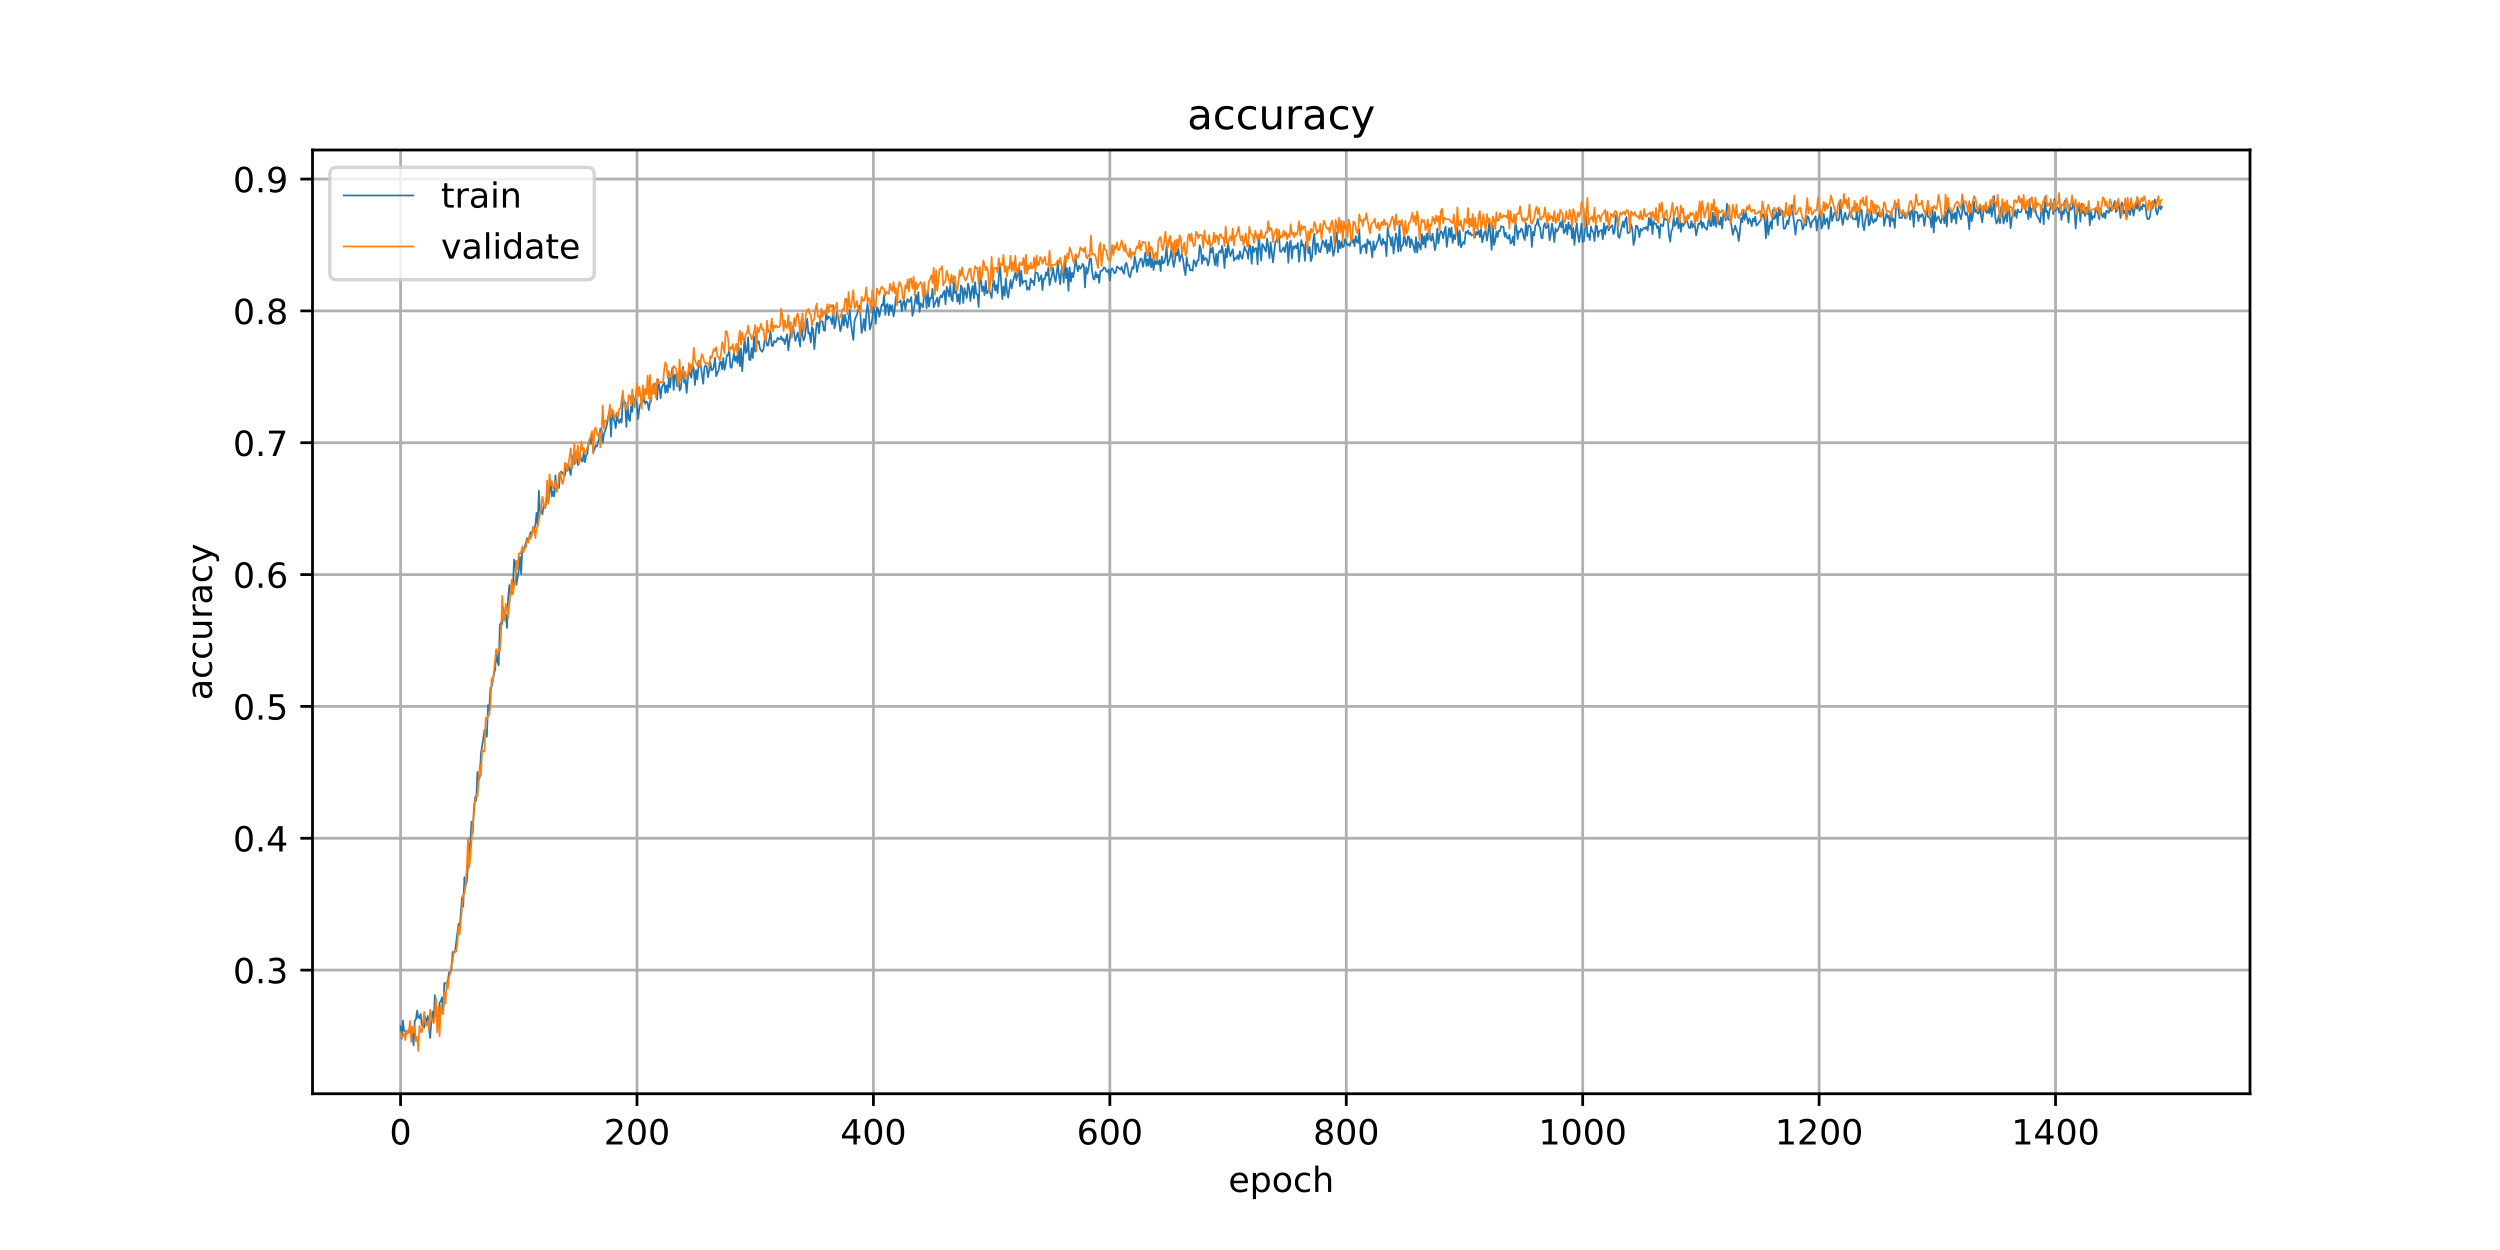 <?xml version="1.0" encoding="utf-8" standalone="no"?>
<!DOCTYPE svg PUBLIC "-//W3C//DTD SVG 1.1//EN"
  "http://www.w3.org/Graphics/SVG/1.1/DTD/svg11.dtd">
<!-- Created with matplotlib (https://matplotlib.org/) -->
<svg height="360pt" version="1.1" viewBox="0 0 720 360" width="720pt" xmlns="http://www.w3.org/2000/svg" xmlns:xlink="http://www.w3.org/1999/xlink">
 <defs>
  <style type="text/css">
*{stroke-linecap:butt;stroke-linejoin:round;}
  </style>
 </defs>
 <g id="figure_1">
  <g id="patch_1">
   <path d="M 0 360 
L 720 360 
L 720 0 
L 0 0 
z
" style="fill:#ffffff;"/>
  </g>
  <g id="axes_1">
   <g id="patch_2">
    <path d="M 90 315 
L 648 315 
L 648 43.2 
L 90 43.2 
z
" style="fill:#ffffff;"/>
   </g>
   <g id="matplotlib.axis_1">
    <g id="xtick_1">
     <g id="line2d_1">
      <path clip-path="url(#p6da0e4a51d)" d="M 115.364 315 
L 115.364 43.2 
" style="fill:none;stroke:#b0b0b0;stroke-linecap:square;stroke-width:0.8;"/>
     </g>
     <g id="line2d_2">
      <defs>
       <path d="M 0 0 
L 0 3.5 
" id="m77ec01af50" style="stroke:#000000;stroke-width:0.8;"/>
      </defs>
      <g>
       <use style="stroke:#000000;stroke-width:0.8;" x="115.364" xlink:href="#m77ec01af50" y="315"/>
      </g>
     </g>
     <g id="text_1">
      <!-- 0 -->
      <defs>
       <path d="M 31.781 66.406 
Q 24.172 66.406 20.328 58.906 
Q 16.5 51.422 16.5 36.375 
Q 16.5 21.391 20.328 13.891 
Q 24.172 6.391 31.781 6.391 
Q 39.453 6.391 43.281 13.891 
Q 47.125 21.391 47.125 36.375 
Q 47.125 51.422 43.281 58.906 
Q 39.453 66.406 31.781 66.406 
z
M 31.781 74.219 
Q 44.047 74.219 50.516 64.516 
Q 56.984 54.828 56.984 36.375 
Q 56.984 17.969 50.516 8.266 
Q 44.047 -1.422 31.781 -1.422 
Q 19.531 -1.422 13.062 8.266 
Q 6.594 17.969 6.594 36.375 
Q 6.594 54.828 13.062 64.516 
Q 19.531 74.219 31.781 74.219 
z
" id="DejaVuSans-48"/>
      </defs>
      <g transform="translate(112.182 329.598)scale(0.1 -0.1)">
       <use xlink:href="#DejaVuSans-48"/>
      </g>
     </g>
    </g>
    <g id="xtick_2">
     <g id="line2d_3">
      <path clip-path="url(#p6da0e4a51d)" d="M 183.454 315 
L 183.454 43.2 
" style="fill:none;stroke:#b0b0b0;stroke-linecap:square;stroke-width:0.8;"/>
     </g>
     <g id="line2d_4">
      <g>
       <use style="stroke:#000000;stroke-width:0.8;" x="183.454" xlink:href="#m77ec01af50" y="315"/>
      </g>
     </g>
     <g id="text_2">
      <!-- 200 -->
      <defs>
       <path d="M 19.188 8.297 
L 53.609 8.297 
L 53.609 0 
L 7.328 0 
L 7.328 8.297 
Q 12.938 14.109 22.625 23.891 
Q 32.328 33.688 34.812 36.531 
Q 39.547 41.844 41.422 45.531 
Q 43.312 49.219 43.312 52.781 
Q 43.312 58.594 39.234 62.25 
Q 35.156 65.922 28.609 65.922 
Q 23.969 65.922 18.812 64.312 
Q 13.672 62.703 7.812 59.422 
L 7.812 69.391 
Q 13.766 71.781 18.938 73 
Q 24.125 74.219 28.422 74.219 
Q 39.75 74.219 46.484 68.547 
Q 53.219 62.891 53.219 53.422 
Q 53.219 48.922 51.531 44.891 
Q 49.859 40.875 45.406 35.406 
Q 44.188 33.984 37.641 27.219 
Q 31.109 20.453 19.188 8.297 
z
" id="DejaVuSans-50"/>
      </defs>
      <g transform="translate(173.91 329.598)scale(0.1 -0.1)">
       <use xlink:href="#DejaVuSans-50"/>
       <use x="63.623" xlink:href="#DejaVuSans-48"/>
       <use x="127.246" xlink:href="#DejaVuSans-48"/>
      </g>
     </g>
    </g>
    <g id="xtick_3">
     <g id="line2d_5">
      <path clip-path="url(#p6da0e4a51d)" d="M 251.544 315 
L 251.544 43.2 
" style="fill:none;stroke:#b0b0b0;stroke-linecap:square;stroke-width:0.8;"/>
     </g>
     <g id="line2d_6">
      <g>
       <use style="stroke:#000000;stroke-width:0.8;" x="251.544" xlink:href="#m77ec01af50" y="315"/>
      </g>
     </g>
     <g id="text_3">
      <!-- 400 -->
      <defs>
       <path d="M 37.797 64.312 
L 12.891 25.391 
L 37.797 25.391 
z
M 35.203 72.906 
L 47.609 72.906 
L 47.609 25.391 
L 58.016 25.391 
L 58.016 17.188 
L 47.609 17.188 
L 47.609 0 
L 37.797 0 
L 37.797 17.188 
L 4.891 17.188 
L 4.891 26.703 
z
" id="DejaVuSans-52"/>
      </defs>
      <g transform="translate(242 329.598)scale(0.1 -0.1)">
       <use xlink:href="#DejaVuSans-52"/>
       <use x="63.623" xlink:href="#DejaVuSans-48"/>
       <use x="127.246" xlink:href="#DejaVuSans-48"/>
      </g>
     </g>
    </g>
    <g id="xtick_4">
     <g id="line2d_7">
      <path clip-path="url(#p6da0e4a51d)" d="M 319.635 315 
L 319.635 43.2 
" style="fill:none;stroke:#b0b0b0;stroke-linecap:square;stroke-width:0.8;"/>
     </g>
     <g id="line2d_8">
      <g>
       <use style="stroke:#000000;stroke-width:0.8;" x="319.635" xlink:href="#m77ec01af50" y="315"/>
      </g>
     </g>
     <g id="text_4">
      <!-- 600 -->
      <defs>
       <path d="M 33.016 40.375 
Q 26.375 40.375 22.484 35.828 
Q 18.609 31.297 18.609 23.391 
Q 18.609 15.531 22.484 10.953 
Q 26.375 6.391 33.016 6.391 
Q 39.656 6.391 43.531 10.953 
Q 47.406 15.531 47.406 23.391 
Q 47.406 31.297 43.531 35.828 
Q 39.656 40.375 33.016 40.375 
z
M 52.594 71.297 
L 52.594 62.312 
Q 48.875 64.062 45.094 64.984 
Q 41.312 65.922 37.594 65.922 
Q 27.828 65.922 22.672 59.328 
Q 17.531 52.734 16.797 39.406 
Q 19.672 43.656 24.016 45.922 
Q 28.375 48.188 33.594 48.188 
Q 44.578 48.188 50.953 41.516 
Q 57.328 34.859 57.328 23.391 
Q 57.328 12.156 50.688 5.359 
Q 44.047 -1.422 33.016 -1.422 
Q 20.359 -1.422 13.672 8.266 
Q 6.984 17.969 6.984 36.375 
Q 6.984 53.656 15.188 63.938 
Q 23.391 74.219 37.203 74.219 
Q 40.922 74.219 44.703 73.484 
Q 48.484 72.75 52.594 71.297 
z
" id="DejaVuSans-54"/>
      </defs>
      <g transform="translate(310.091 329.598)scale(0.1 -0.1)">
       <use xlink:href="#DejaVuSans-54"/>
       <use x="63.623" xlink:href="#DejaVuSans-48"/>
       <use x="127.246" xlink:href="#DejaVuSans-48"/>
      </g>
     </g>
    </g>
    <g id="xtick_5">
     <g id="line2d_9">
      <path clip-path="url(#p6da0e4a51d)" d="M 387.725 315 
L 387.725 43.2 
" style="fill:none;stroke:#b0b0b0;stroke-linecap:square;stroke-width:0.8;"/>
     </g>
     <g id="line2d_10">
      <g>
       <use style="stroke:#000000;stroke-width:0.8;" x="387.725" xlink:href="#m77ec01af50" y="315"/>
      </g>
     </g>
     <g id="text_5">
      <!-- 800 -->
      <defs>
       <path d="M 31.781 34.625 
Q 24.75 34.625 20.719 30.859 
Q 16.703 27.094 16.703 20.516 
Q 16.703 13.922 20.719 10.156 
Q 24.75 6.391 31.781 6.391 
Q 38.812 6.391 42.859 10.172 
Q 46.922 13.969 46.922 20.516 
Q 46.922 27.094 42.891 30.859 
Q 38.875 34.625 31.781 34.625 
z
M 21.922 38.812 
Q 15.578 40.375 12.031 44.719 
Q 8.5 49.078 8.5 55.328 
Q 8.5 64.062 14.719 69.141 
Q 20.953 74.219 31.781 74.219 
Q 42.672 74.219 48.875 69.141 
Q 55.078 64.062 55.078 55.328 
Q 55.078 49.078 51.531 44.719 
Q 48 40.375 41.703 38.812 
Q 48.828 37.156 52.797 32.312 
Q 56.781 27.484 56.781 20.516 
Q 56.781 9.906 50.312 4.234 
Q 43.844 -1.422 31.781 -1.422 
Q 19.734 -1.422 13.25 4.234 
Q 6.781 9.906 6.781 20.516 
Q 6.781 27.484 10.781 32.312 
Q 14.797 37.156 21.922 38.812 
z
M 18.312 54.391 
Q 18.312 48.734 21.844 45.562 
Q 25.391 42.391 31.781 42.391 
Q 38.141 42.391 41.719 45.562 
Q 45.312 48.734 45.312 54.391 
Q 45.312 60.062 41.719 63.234 
Q 38.141 66.406 31.781 66.406 
Q 25.391 66.406 21.844 63.234 
Q 18.312 60.062 18.312 54.391 
z
" id="DejaVuSans-56"/>
      </defs>
      <g transform="translate(378.181 329.598)scale(0.1 -0.1)">
       <use xlink:href="#DejaVuSans-56"/>
       <use x="63.623" xlink:href="#DejaVuSans-48"/>
       <use x="127.246" xlink:href="#DejaVuSans-48"/>
      </g>
     </g>
    </g>
    <g id="xtick_6">
     <g id="line2d_11">
      <path clip-path="url(#p6da0e4a51d)" d="M 455.815 315 
L 455.815 43.2 
" style="fill:none;stroke:#b0b0b0;stroke-linecap:square;stroke-width:0.8;"/>
     </g>
     <g id="line2d_12">
      <g>
       <use style="stroke:#000000;stroke-width:0.8;" x="455.815" xlink:href="#m77ec01af50" y="315"/>
      </g>
     </g>
     <g id="text_6">
      <!-- 1000 -->
      <defs>
       <path d="M 12.406 8.297 
L 28.516 8.297 
L 28.516 63.922 
L 10.984 60.406 
L 10.984 69.391 
L 28.422 72.906 
L 38.281 72.906 
L 38.281 8.297 
L 54.391 8.297 
L 54.391 0 
L 12.406 0 
z
" id="DejaVuSans-49"/>
      </defs>
      <g transform="translate(443.09 329.598)scale(0.1 -0.1)">
       <use xlink:href="#DejaVuSans-49"/>
       <use x="63.623" xlink:href="#DejaVuSans-48"/>
       <use x="127.246" xlink:href="#DejaVuSans-48"/>
       <use x="190.869" xlink:href="#DejaVuSans-48"/>
      </g>
     </g>
    </g>
    <g id="xtick_7">
     <g id="line2d_13">
      <path clip-path="url(#p6da0e4a51d)" d="M 523.905 315 
L 523.905 43.2 
" style="fill:none;stroke:#b0b0b0;stroke-linecap:square;stroke-width:0.8;"/>
     </g>
     <g id="line2d_14">
      <g>
       <use style="stroke:#000000;stroke-width:0.8;" x="523.905" xlink:href="#m77ec01af50" y="315"/>
      </g>
     </g>
     <g id="text_7">
      <!-- 1200 -->
      <g transform="translate(511.18 329.598)scale(0.1 -0.1)">
       <use xlink:href="#DejaVuSans-49"/>
       <use x="63.623" xlink:href="#DejaVuSans-50"/>
       <use x="127.246" xlink:href="#DejaVuSans-48"/>
       <use x="190.869" xlink:href="#DejaVuSans-48"/>
      </g>
     </g>
    </g>
    <g id="xtick_8">
     <g id="line2d_15">
      <path clip-path="url(#p6da0e4a51d)" d="M 591.996 315 
L 591.996 43.2 
" style="fill:none;stroke:#b0b0b0;stroke-linecap:square;stroke-width:0.8;"/>
     </g>
     <g id="line2d_16">
      <g>
       <use style="stroke:#000000;stroke-width:0.8;" x="591.996" xlink:href="#m77ec01af50" y="315"/>
      </g>
     </g>
     <g id="text_8">
      <!-- 1400 -->
      <g transform="translate(579.271 329.598)scale(0.1 -0.1)">
       <use xlink:href="#DejaVuSans-49"/>
       <use x="63.623" xlink:href="#DejaVuSans-52"/>
       <use x="127.246" xlink:href="#DejaVuSans-48"/>
       <use x="190.869" xlink:href="#DejaVuSans-48"/>
      </g>
     </g>
    </g>
    <g id="text_9">
     <!-- epoch -->
     <defs>
      <path d="M 56.203 29.594 
L 56.203 25.203 
L 14.891 25.203 
Q 15.484 15.922 20.484 11.062 
Q 25.484 6.203 34.422 6.203 
Q 39.594 6.203 44.453 7.469 
Q 49.312 8.734 54.109 11.281 
L 54.109 2.781 
Q 49.266 0.734 44.188 -0.344 
Q 39.109 -1.422 33.891 -1.422 
Q 20.797 -1.422 13.156 6.188 
Q 5.516 13.812 5.516 26.812 
Q 5.516 40.234 12.766 48.109 
Q 20.016 56 32.328 56 
Q 43.359 56 49.781 48.891 
Q 56.203 41.797 56.203 29.594 
z
M 47.219 32.234 
Q 47.125 39.594 43.094 43.984 
Q 39.062 48.391 32.422 48.391 
Q 24.906 48.391 20.391 44.141 
Q 15.875 39.891 15.188 32.172 
z
" id="DejaVuSans-101"/>
      <path d="M 18.109 8.203 
L 18.109 -20.797 
L 9.078 -20.797 
L 9.078 54.688 
L 18.109 54.688 
L 18.109 46.391 
Q 20.953 51.266 25.266 53.625 
Q 29.594 56 35.594 56 
Q 45.562 56 51.781 48.094 
Q 58.016 40.188 58.016 27.297 
Q 58.016 14.406 51.781 6.484 
Q 45.562 -1.422 35.594 -1.422 
Q 29.594 -1.422 25.266 0.953 
Q 20.953 3.328 18.109 8.203 
z
M 48.688 27.297 
Q 48.688 37.203 44.609 42.844 
Q 40.531 48.484 33.406 48.484 
Q 26.266 48.484 22.188 42.844 
Q 18.109 37.203 18.109 27.297 
Q 18.109 17.391 22.188 11.75 
Q 26.266 6.109 33.406 6.109 
Q 40.531 6.109 44.609 11.75 
Q 48.688 17.391 48.688 27.297 
z
" id="DejaVuSans-112"/>
      <path d="M 30.609 48.391 
Q 23.391 48.391 19.188 42.75 
Q 14.984 37.109 14.984 27.297 
Q 14.984 17.484 19.156 11.844 
Q 23.344 6.203 30.609 6.203 
Q 37.797 6.203 41.984 11.859 
Q 46.188 17.531 46.188 27.297 
Q 46.188 37.016 41.984 42.703 
Q 37.797 48.391 30.609 48.391 
z
M 30.609 56 
Q 42.328 56 49.016 48.375 
Q 55.719 40.766 55.719 27.297 
Q 55.719 13.875 49.016 6.219 
Q 42.328 -1.422 30.609 -1.422 
Q 18.844 -1.422 12.172 6.219 
Q 5.516 13.875 5.516 27.297 
Q 5.516 40.766 12.172 48.375 
Q 18.844 56 30.609 56 
z
" id="DejaVuSans-111"/>
      <path d="M 48.781 52.594 
L 48.781 44.188 
Q 44.969 46.297 41.141 47.344 
Q 37.312 48.391 33.406 48.391 
Q 24.656 48.391 19.812 42.844 
Q 14.984 37.312 14.984 27.297 
Q 14.984 17.281 19.812 11.734 
Q 24.656 6.203 33.406 6.203 
Q 37.312 6.203 41.141 7.25 
Q 44.969 8.297 48.781 10.406 
L 48.781 2.094 
Q 45.016 0.344 40.984 -0.531 
Q 36.969 -1.422 32.422 -1.422 
Q 20.062 -1.422 12.781 6.344 
Q 5.516 14.109 5.516 27.297 
Q 5.516 40.672 12.859 48.328 
Q 20.219 56 33.016 56 
Q 37.156 56 41.109 55.141 
Q 45.062 54.297 48.781 52.594 
z
" id="DejaVuSans-99"/>
      <path d="M 54.891 33.016 
L 54.891 0 
L 45.906 0 
L 45.906 32.719 
Q 45.906 40.484 42.875 44.328 
Q 39.844 48.188 33.797 48.188 
Q 26.516 48.188 22.312 43.547 
Q 18.109 38.922 18.109 30.906 
L 18.109 0 
L 9.078 0 
L 9.078 75.984 
L 18.109 75.984 
L 18.109 46.188 
Q 21.344 51.125 25.703 53.562 
Q 30.078 56 35.797 56 
Q 45.219 56 50.047 50.172 
Q 54.891 44.344 54.891 33.016 
z
" id="DejaVuSans-104"/>
     </defs>
     <g transform="translate(353.772 343.277)scale(0.1 -0.1)">
      <use xlink:href="#DejaVuSans-101"/>
      <use x="61.523" xlink:href="#DejaVuSans-112"/>
      <use x="125" xlink:href="#DejaVuSans-111"/>
      <use x="186.182" xlink:href="#DejaVuSans-99"/>
      <use x="241.162" xlink:href="#DejaVuSans-104"/>
     </g>
    </g>
   </g>
   <g id="matplotlib.axis_2">
    <g id="ytick_1">
     <g id="line2d_17">
      <path clip-path="url(#p6da0e4a51d)" d="M 90 279.389 
L 648 279.389 
" style="fill:none;stroke:#b0b0b0;stroke-linecap:square;stroke-width:0.8;"/>
     </g>
     <g id="line2d_18">
      <defs>
       <path d="M 0 0 
L -3.5 0 
" id="mf656313595" style="stroke:#000000;stroke-width:0.8;"/>
      </defs>
      <g>
       <use style="stroke:#000000;stroke-width:0.8;" x="90" xlink:href="#mf656313595" y="279.389"/>
      </g>
     </g>
     <g id="text_10">
      <!-- 0.3 -->
      <defs>
       <path d="M 10.688 12.406 
L 21 12.406 
L 21 0 
L 10.688 0 
z
" id="DejaVuSans-46"/>
       <path d="M 40.578 39.312 
Q 47.656 37.797 51.625 33 
Q 55.609 28.219 55.609 21.188 
Q 55.609 10.406 48.188 4.484 
Q 40.766 -1.422 27.094 -1.422 
Q 22.516 -1.422 17.656 -0.516 
Q 12.797 0.391 7.625 2.203 
L 7.625 11.719 
Q 11.719 9.328 16.594 8.109 
Q 21.484 6.891 26.812 6.891 
Q 36.078 6.891 40.938 10.547 
Q 45.797 14.203 45.797 21.188 
Q 45.797 27.641 41.281 31.266 
Q 36.766 34.906 28.719 34.906 
L 20.219 34.906 
L 20.219 43.016 
L 29.109 43.016 
Q 36.375 43.016 40.234 45.922 
Q 44.094 48.828 44.094 54.297 
Q 44.094 59.906 40.109 62.906 
Q 36.141 65.922 28.719 65.922 
Q 24.656 65.922 20.016 65.031 
Q 15.375 64.156 9.812 62.312 
L 9.812 71.094 
Q 15.438 72.656 20.344 73.438 
Q 25.25 74.219 29.594 74.219 
Q 40.828 74.219 47.359 69.109 
Q 53.906 64.016 53.906 55.328 
Q 53.906 49.266 50.438 45.094 
Q 46.969 40.922 40.578 39.312 
z
" id="DejaVuSans-51"/>
      </defs>
      <g transform="translate(67.097 283.188)scale(0.1 -0.1)">
       <use xlink:href="#DejaVuSans-48"/>
       <use x="63.623" xlink:href="#DejaVuSans-46"/>
       <use x="95.41" xlink:href="#DejaVuSans-51"/>
      </g>
     </g>
    </g>
    <g id="ytick_2">
     <g id="line2d_19">
      <path clip-path="url(#p6da0e4a51d)" d="M 90 241.419 
L 648 241.419 
" style="fill:none;stroke:#b0b0b0;stroke-linecap:square;stroke-width:0.8;"/>
     </g>
     <g id="line2d_20">
      <g>
       <use style="stroke:#000000;stroke-width:0.8;" x="90" xlink:href="#mf656313595" y="241.419"/>
      </g>
     </g>
     <g id="text_11">
      <!-- 0.4 -->
      <g transform="translate(67.097 245.218)scale(0.1 -0.1)">
       <use xlink:href="#DejaVuSans-48"/>
       <use x="63.623" xlink:href="#DejaVuSans-46"/>
       <use x="95.41" xlink:href="#DejaVuSans-52"/>
      </g>
     </g>
    </g>
    <g id="ytick_3">
     <g id="line2d_21">
      <path clip-path="url(#p6da0e4a51d)" d="M 90 203.448 
L 648 203.448 
" style="fill:none;stroke:#b0b0b0;stroke-linecap:square;stroke-width:0.8;"/>
     </g>
     <g id="line2d_22">
      <g>
       <use style="stroke:#000000;stroke-width:0.8;" x="90" xlink:href="#mf656313595" y="203.448"/>
      </g>
     </g>
     <g id="text_12">
      <!-- 0.5 -->
      <defs>
       <path d="M 10.797 72.906 
L 49.516 72.906 
L 49.516 64.594 
L 19.828 64.594 
L 19.828 46.734 
Q 21.969 47.469 24.109 47.828 
Q 26.266 48.188 28.422 48.188 
Q 40.625 48.188 47.75 41.5 
Q 54.891 34.812 54.891 23.391 
Q 54.891 11.625 47.562 5.094 
Q 40.234 -1.422 26.906 -1.422 
Q 22.312 -1.422 17.547 -0.641 
Q 12.797 0.141 7.719 1.703 
L 7.719 11.625 
Q 12.109 9.234 16.797 8.062 
Q 21.484 6.891 26.703 6.891 
Q 35.156 6.891 40.078 11.328 
Q 45.016 15.766 45.016 23.391 
Q 45.016 31 40.078 35.438 
Q 35.156 39.891 26.703 39.891 
Q 22.75 39.891 18.812 39.016 
Q 14.891 38.141 10.797 36.281 
z
" id="DejaVuSans-53"/>
      </defs>
      <g transform="translate(67.097 207.248)scale(0.1 -0.1)">
       <use xlink:href="#DejaVuSans-48"/>
       <use x="63.623" xlink:href="#DejaVuSans-46"/>
       <use x="95.41" xlink:href="#DejaVuSans-53"/>
      </g>
     </g>
    </g>
    <g id="ytick_4">
     <g id="line2d_23">
      <path clip-path="url(#p6da0e4a51d)" d="M 90 165.478 
L 648 165.478 
" style="fill:none;stroke:#b0b0b0;stroke-linecap:square;stroke-width:0.8;"/>
     </g>
     <g id="line2d_24">
      <g>
       <use style="stroke:#000000;stroke-width:0.8;" x="90" xlink:href="#mf656313595" y="165.478"/>
      </g>
     </g>
     <g id="text_13">
      <!-- 0.6 -->
      <g transform="translate(67.097 169.277)scale(0.1 -0.1)">
       <use xlink:href="#DejaVuSans-48"/>
       <use x="63.623" xlink:href="#DejaVuSans-46"/>
       <use x="95.41" xlink:href="#DejaVuSans-54"/>
      </g>
     </g>
    </g>
    <g id="ytick_5">
     <g id="line2d_25">
      <path clip-path="url(#p6da0e4a51d)" d="M 90 127.508 
L 648 127.508 
" style="fill:none;stroke:#b0b0b0;stroke-linecap:square;stroke-width:0.8;"/>
     </g>
     <g id="line2d_26">
      <g>
       <use style="stroke:#000000;stroke-width:0.8;" x="90" xlink:href="#mf656313595" y="127.508"/>
      </g>
     </g>
     <g id="text_14">
      <!-- 0.7 -->
      <defs>
       <path d="M 8.203 72.906 
L 55.078 72.906 
L 55.078 68.703 
L 28.609 0 
L 18.312 0 
L 43.219 64.594 
L 8.203 64.594 
z
" id="DejaVuSans-55"/>
      </defs>
      <g transform="translate(67.097 131.307)scale(0.1 -0.1)">
       <use xlink:href="#DejaVuSans-48"/>
       <use x="63.623" xlink:href="#DejaVuSans-46"/>
       <use x="95.41" xlink:href="#DejaVuSans-55"/>
      </g>
     </g>
    </g>
    <g id="ytick_6">
     <g id="line2d_27">
      <path clip-path="url(#p6da0e4a51d)" d="M 90 89.538 
L 648 89.538 
" style="fill:none;stroke:#b0b0b0;stroke-linecap:square;stroke-width:0.8;"/>
     </g>
     <g id="line2d_28">
      <g>
       <use style="stroke:#000000;stroke-width:0.8;" x="90" xlink:href="#mf656313595" y="89.538"/>
      </g>
     </g>
     <g id="text_15">
      <!-- 0.8 -->
      <g transform="translate(67.097 93.337)scale(0.1 -0.1)">
       <use xlink:href="#DejaVuSans-48"/>
       <use x="63.623" xlink:href="#DejaVuSans-46"/>
       <use x="95.41" xlink:href="#DejaVuSans-56"/>
      </g>
     </g>
    </g>
    <g id="ytick_7">
     <g id="line2d_29">
      <path clip-path="url(#p6da0e4a51d)" d="M 90 51.568 
L 648 51.568 
" style="fill:none;stroke:#b0b0b0;stroke-linecap:square;stroke-width:0.8;"/>
     </g>
     <g id="line2d_30">
      <g>
       <use style="stroke:#000000;stroke-width:0.8;" x="90" xlink:href="#mf656313595" y="51.568"/>
      </g>
     </g>
     <g id="text_16">
      <!-- 0.9 -->
      <defs>
       <path d="M 10.984 1.516 
L 10.984 10.5 
Q 14.703 8.734 18.5 7.812 
Q 22.312 6.891 25.984 6.891 
Q 35.75 6.891 40.891 13.453 
Q 46.047 20.016 46.781 33.406 
Q 43.953 29.203 39.594 26.953 
Q 35.25 24.703 29.984 24.703 
Q 19.047 24.703 12.672 31.312 
Q 6.297 37.938 6.297 49.422 
Q 6.297 60.641 12.938 67.422 
Q 19.578 74.219 30.609 74.219 
Q 43.266 74.219 49.922 64.516 
Q 56.594 54.828 56.594 36.375 
Q 56.594 19.141 48.406 8.859 
Q 40.234 -1.422 26.422 -1.422 
Q 22.703 -1.422 18.891 -0.688 
Q 15.094 0.047 10.984 1.516 
z
M 30.609 32.422 
Q 37.25 32.422 41.125 36.953 
Q 45.016 41.5 45.016 49.422 
Q 45.016 57.281 41.125 61.844 
Q 37.25 66.406 30.609 66.406 
Q 23.969 66.406 20.094 61.844 
Q 16.219 57.281 16.219 49.422 
Q 16.219 41.5 20.094 36.953 
Q 23.969 32.422 30.609 32.422 
z
" id="DejaVuSans-57"/>
      </defs>
      <g transform="translate(67.097 55.367)scale(0.1 -0.1)">
       <use xlink:href="#DejaVuSans-48"/>
       <use x="63.623" xlink:href="#DejaVuSans-46"/>
       <use x="95.41" xlink:href="#DejaVuSans-57"/>
      </g>
     </g>
    </g>
    <g id="text_17">
     <!-- accuracy -->
     <defs>
      <path d="M 34.281 27.484 
Q 23.391 27.484 19.188 25 
Q 14.984 22.516 14.984 16.5 
Q 14.984 11.719 18.141 8.906 
Q 21.297 6.109 26.703 6.109 
Q 34.188 6.109 38.703 11.406 
Q 43.219 16.703 43.219 25.484 
L 43.219 27.484 
z
M 52.203 31.203 
L 52.203 0 
L 43.219 0 
L 43.219 8.297 
Q 40.141 3.328 35.547 0.953 
Q 30.953 -1.422 24.312 -1.422 
Q 15.922 -1.422 10.953 3.297 
Q 6 8.016 6 15.922 
Q 6 25.141 12.172 29.828 
Q 18.359 34.516 30.609 34.516 
L 43.219 34.516 
L 43.219 35.406 
Q 43.219 41.609 39.141 45 
Q 35.062 48.391 27.688 48.391 
Q 23 48.391 18.547 47.266 
Q 14.109 46.141 10.016 43.891 
L 10.016 52.203 
Q 14.938 54.109 19.578 55.047 
Q 24.219 56 28.609 56 
Q 40.484 56 46.344 49.844 
Q 52.203 43.703 52.203 31.203 
z
" id="DejaVuSans-97"/>
      <path d="M 8.5 21.578 
L 8.5 54.688 
L 17.484 54.688 
L 17.484 21.922 
Q 17.484 14.156 20.5 10.266 
Q 23.531 6.391 29.594 6.391 
Q 36.859 6.391 41.078 11.031 
Q 45.312 15.672 45.312 23.688 
L 45.312 54.688 
L 54.297 54.688 
L 54.297 0 
L 45.312 0 
L 45.312 8.406 
Q 42.047 3.422 37.719 1 
Q 33.406 -1.422 27.688 -1.422 
Q 18.266 -1.422 13.375 4.438 
Q 8.5 10.297 8.5 21.578 
z
M 31.109 56 
z
" id="DejaVuSans-117"/>
      <path d="M 41.109 46.297 
Q 39.594 47.172 37.812 47.578 
Q 36.031 48 33.891 48 
Q 26.266 48 22.188 43.047 
Q 18.109 38.094 18.109 28.812 
L 18.109 0 
L 9.078 0 
L 9.078 54.688 
L 18.109 54.688 
L 18.109 46.188 
Q 20.953 51.172 25.484 53.578 
Q 30.031 56 36.531 56 
Q 37.453 56 38.578 55.875 
Q 39.703 55.766 41.062 55.516 
z
" id="DejaVuSans-114"/>
      <path d="M 32.172 -5.078 
Q 28.375 -14.844 24.75 -17.812 
Q 21.141 -20.797 15.094 -20.797 
L 7.906 -20.797 
L 7.906 -13.281 
L 13.188 -13.281 
Q 16.891 -13.281 18.938 -11.516 
Q 21 -9.766 23.484 -3.219 
L 25.094 0.875 
L 2.984 54.688 
L 12.5 54.688 
L 29.594 11.922 
L 46.688 54.688 
L 56.203 54.688 
z
" id="DejaVuSans-121"/>
     </defs>
     <g transform="translate(61.017 201.659)rotate(-90)scale(0.1 -0.1)">
      <use xlink:href="#DejaVuSans-97"/>
      <use x="61.279" xlink:href="#DejaVuSans-99"/>
      <use x="116.26" xlink:href="#DejaVuSans-99"/>
      <use x="171.24" xlink:href="#DejaVuSans-117"/>
      <use x="234.619" xlink:href="#DejaVuSans-114"/>
      <use x="275.732" xlink:href="#DejaVuSans-97"/>
      <use x="337.012" xlink:href="#DejaVuSans-99"/>
      <use x="391.992" xlink:href="#DejaVuSans-121"/>
     </g>
    </g>
   </g>
   <g id="line2d_31">
    <path clip-path="url(#p6da0e4a51d)" d="M 115.364 295.526 
L 115.704 299.133 
L 116.045 293.912 
L 116.385 296.855 
L 116.725 297.045 
L 117.066 297.804 
L 118.087 296.38 
L 118.428 297.804 
L 118.768 297.709 
L 119.109 301.032 
L 119.449 294.007 
L 119.79 293.533 
L 120.13 291.065 
L 120.47 293.153 
L 120.811 293.153 
L 121.151 292.014 
L 121.492 295.336 
L 121.832 294.292 
L 122.173 296.001 
L 122.513 292.963 
L 122.854 295.146 
L 123.194 292.583 
L 123.875 298.943 
L 124.215 294.102 
L 124.556 291.349 
L 124.896 294.292 
L 125.237 286.603 
L 125.577 292.773 
L 125.918 291.634 
L 126.258 293.722 
L 126.599 288.786 
L 126.939 288.312 
L 127.279 287.268 
L 127.62 291.919 
L 127.96 283.091 
L 128.641 283.376 
L 128.982 282.521 
L 129.322 280.053 
L 129.663 279.958 
L 130.003 279.484 
L 130.344 274.168 
L 130.684 274.453 
L 131.024 274.168 
L 132.046 266.099 
L 132.386 267.238 
L 133.067 258.41 
L 133.408 261.068 
L 133.748 252.62 
L 134.088 254.803 
L 134.429 253.949 
L 135.11 245.121 
L 135.45 242.463 
L 135.791 236.672 
L 136.131 239.9 
L 136.472 233.065 
L 136.812 229.553 
L 137.153 230.597 
L 137.493 222.339 
L 137.833 224.617 
L 138.174 223.857 
L 138.514 216.928 
L 139.195 212.656 
L 139.536 210.188 
L 139.876 210.378 
L 140.217 212.182 
L 140.557 203.069 
L 140.897 204.493 
L 141.238 198.038 
L 141.578 197.848 
L 142.259 194.146 
L 142.6 192.912 
L 142.94 187.311 
L 143.281 190.633 
L 143.621 191.583 
L 143.962 179.907 
L 144.302 179.337 
L 144.642 179.717 
L 144.983 174.971 
L 145.323 178.008 
L 145.664 177.059 
L 146.004 180.856 
L 146.345 172.218 
L 146.685 168.516 
L 147.026 171.553 
L 147.366 168.706 
L 147.707 169.275 
L 148.047 161.207 
L 148.387 161.871 
L 148.728 168.421 
L 149.409 164.244 
L 149.749 160.352 
L 150.09 165.288 
L 150.43 157.694 
L 150.771 158.074 
L 151.111 157.599 
L 151.792 155.036 
L 152.132 155.796 
L 152.473 154.752 
L 152.813 153.233 
L 153.154 153.707 
L 153.494 153.043 
L 154.175 151.429 
L 154.516 147.727 
L 154.856 151.239 
L 155.196 141.367 
L 155.537 147.442 
L 155.877 146.968 
L 156.218 148.107 
L 156.558 145.544 
L 156.899 146.398 
L 157.239 145.544 
L 157.58 141.842 
L 157.92 144.784 
L 158.601 138.709 
L 158.941 142.981 
L 159.282 141.557 
L 159.622 142.981 
L 159.963 136.906 
L 160.303 141.557 
L 160.644 139.848 
L 160.984 140.513 
L 161.325 136.431 
L 161.665 135.767 
L 162.005 136.336 
L 162.686 137.001 
L 163.027 134.058 
L 163.367 135.577 
L 163.708 133.678 
L 164.048 135.577 
L 164.389 136.811 
L 164.729 131.21 
L 165.07 133.204 
L 165.41 133.678 
L 165.75 130.356 
L 166.091 131.59 
L 166.431 133.963 
L 166.772 131.59 
L 167.112 131.115 
L 167.453 132.729 
L 167.793 132.919 
L 168.134 130.261 
L 168.474 133.109 
L 168.815 131.115 
L 169.155 130.735 
L 169.495 127.793 
L 169.836 126.464 
L 170.176 127.793 
L 170.517 125.704 
L 170.857 130.261 
L 171.198 129.501 
L 171.538 128.267 
L 171.879 128.647 
L 172.559 126.179 
L 172.9 123.426 
L 173.24 123.616 
L 173.581 127.508 
L 173.921 125.04 
L 174.602 123.141 
L 174.943 121.528 
L 175.283 119.344 
L 175.624 118.11 
L 175.964 125.704 
L 176.304 118.68 
L 176.645 120.578 
L 176.985 121.338 
L 177.326 123.331 
L 177.666 119.344 
L 178.007 121.053 
L 178.347 121.812 
L 178.688 120.673 
L 179.028 121.718 
L 179.369 114.598 
L 179.709 115.547 
L 180.049 116.022 
L 180.39 122.952 
L 180.73 116.022 
L 181.071 120.673 
L 181.411 121.243 
L 181.752 116.971 
L 182.092 118.585 
L 182.433 114.029 
L 182.773 116.402 
L 183.113 114.788 
L 183.454 116.876 
L 183.794 120.673 
L 184.135 117.446 
L 184.475 116.212 
L 184.816 116.117 
L 185.497 114.978 
L 185.837 116.307 
L 186.178 115.642 
L 186.518 116.022 
L 186.858 118.11 
L 187.199 115.927 
L 187.539 112.89 
L 187.88 113.174 
L 188.22 110.611 
L 188.561 113.364 
L 188.901 110.421 
L 189.242 115.073 
L 189.582 109.377 
L 189.923 111.655 
L 190.263 114.693 
L 190.603 111.561 
L 191.284 110.137 
L 191.625 113.174 
L 191.965 110.991 
L 192.306 112.984 
L 192.646 108.618 
L 192.987 111.655 
L 193.327 107.764 
L 193.667 105.96 
L 194.008 112.32 
L 194.348 107.953 
L 194.689 108.048 
L 195.029 111.276 
L 195.37 107.384 
L 195.71 112.51 
L 196.051 111.845 
L 196.732 105.675 
L 197.072 110.232 
L 197.412 109.472 
L 197.753 113.174 
L 198.093 109.187 
L 198.434 106.814 
L 199.115 108.808 
L 199.455 105.295 
L 199.796 106.055 
L 200.136 110.896 
L 200.477 106.624 
L 200.817 109.187 
L 201.157 105.485 
L 201.498 104.061 
L 201.838 105.39 
L 202.519 110.516 
L 202.86 105.96 
L 203.2 105.106 
L 203.541 105.675 
L 203.881 108.618 
L 204.221 106.814 
L 204.562 104.251 
L 204.902 106.624 
L 205.243 106.53 
L 205.583 105.58 
L 205.924 103.017 
L 206.264 108.333 
L 206.945 106.624 
L 207.286 104.441 
L 207.626 104.156 
L 207.966 106.34 
L 208.307 103.112 
L 208.647 106.53 
L 208.988 104.916 
L 209.328 102.258 
L 209.669 102.353 
L 210.009 100.644 
L 210.35 105.675 
L 210.69 105.96 
L 211.371 101.783 
L 211.711 103.967 
L 212.052 102.638 
L 212.392 104.536 
L 212.733 99.885 
L 213.073 105.485 
L 213.414 100.359 
L 213.754 106.909 
L 214.435 97.512 
L 214.775 101.688 
L 215.116 101.214 
L 215.456 97.132 
L 215.797 103.587 
L 216.137 103.682 
L 216.478 100.264 
L 216.818 103.112 
L 217.159 96.847 
L 217.499 101.309 
L 217.84 97.891 
L 218.18 98.746 
L 218.52 98.271 
L 218.861 100.359 
L 219.201 101.024 
L 219.542 101.309 
L 219.882 100.549 
L 220.223 97.891 
L 220.563 97.417 
L 220.904 99.505 
L 221.244 99.505 
L 221.925 95.423 
L 222.265 99.6 
L 222.606 99.6 
L 222.946 98.176 
L 223.287 98.556 
L 223.627 98.366 
L 223.968 97.227 
L 224.308 97.701 
L 224.649 97.701 
L 224.989 96.847 
L 225.329 98.081 
L 225.67 97.607 
L 226.01 99.125 
L 226.691 96.278 
L 227.032 100.929 
L 227.713 95.518 
L 228.053 95.233 
L 228.394 93.999 
L 229.074 98.176 
L 229.755 95.708 
L 230.436 99.79 
L 230.777 92.481 
L 231.117 96.657 
L 231.458 98.081 
L 231.798 96.942 
L 232.479 91.816 
L 232.819 96.088 
L 233.16 95.803 
L 233.5 98.651 
L 233.841 94.189 
L 234.181 94.854 
L 234.522 100.549 
L 235.203 93.05 
L 235.543 92.955 
L 235.883 95.993 
L 236.224 92.291 
L 236.564 92.67 
L 236.905 92.575 
L 237.245 95.138 
L 237.586 95.233 
L 237.926 89.633 
L 238.267 92.006 
L 238.607 91.152 
L 238.948 91.436 
L 239.288 92.006 
L 239.628 93.335 
L 239.969 88.019 
L 240.309 94.569 
L 240.65 93.24 
L 240.99 89.918 
L 241.671 92.67 
L 242.012 95.423 
L 242.352 94.094 
L 242.692 90.677 
L 243.033 93.715 
L 243.373 90.677 
L 244.054 94.379 
L 244.735 89.253 
L 245.076 93.335 
L 245.757 97.891 
L 246.097 92.481 
L 246.437 91.341 
L 246.778 90.772 
L 247.459 88.019 
L 247.799 90.487 
L 248.14 95.898 
L 248.48 94.379 
L 248.821 91.816 
L 249.161 95.233 
L 249.502 90.392 
L 249.842 87.449 
L 250.182 90.202 
L 250.523 94.854 
L 250.863 93.62 
L 251.204 91.911 
L 251.544 88.304 
L 251.885 89.633 
L 252.225 93.24 
L 252.566 88.494 
L 252.906 88.968 
L 253.246 91.247 
L 253.927 87.734 
L 254.268 88.019 
L 254.608 84.981 
L 254.949 90.677 
L 255.289 87.924 
L 255.63 87.544 
L 255.97 90.772 
L 256.311 87.829 
L 256.651 89.538 
L 256.991 87.924 
L 257.332 91.152 
L 257.672 89.253 
L 258.013 85.456 
L 258.353 87.165 
L 259.034 86.975 
L 259.375 86.5 
L 259.715 89.633 
L 260.056 87.26 
L 260.396 86.5 
L 260.736 89.158 
L 261.077 86.975 
L 261.417 86.121 
L 261.758 86.975 
L 262.098 86.69 
L 262.439 85.551 
L 262.779 90.962 
L 263.12 89.633 
L 263.8 84.887 
L 264.141 87.544 
L 264.481 84.127 
L 264.822 89.823 
L 265.162 87.355 
L 265.843 88.494 
L 266.184 83.842 
L 266.524 83.937 
L 266.865 88.778 
L 267.205 83.652 
L 267.545 88.304 
L 267.886 85.836 
L 268.226 85.836 
L 268.567 83.178 
L 268.907 88.494 
L 269.588 86.595 
L 269.929 85.741 
L 270.269 88.304 
L 270.61 86.026 
L 270.95 85.076 
L 271.29 85.646 
L 271.631 84.412 
L 271.971 83.747 
L 272.312 87.639 
L 272.652 82.608 
L 272.993 83.652 
L 273.333 85.361 
L 273.674 82.229 
L 274.014 86.121 
L 274.354 86.785 
L 274.695 80.995 
L 275.035 84.412 
L 275.376 83.842 
L 275.716 86.88 
L 276.057 84.792 
L 276.397 87.544 
L 276.738 82.229 
L 277.078 82.893 
L 277.419 87.26 
L 277.759 82.988 
L 278.44 85.836 
L 278.78 81.659 
L 279.121 82.988 
L 279.461 86.69 
L 279.802 83.747 
L 280.142 82.324 
L 280.483 85.931 
L 280.823 81.279 
L 281.164 84.697 
L 281.504 84.792 
L 281.844 88.399 
L 282.185 80.235 
L 282.525 80.14 
L 282.866 83.842 
L 283.206 82.513 
L 283.547 84.981 
L 283.887 80.9 
L 284.228 84.507 
L 284.568 83.842 
L 284.908 83.463 
L 285.589 85.836 
L 285.93 81.944 
L 286.27 80.805 
L 286.611 83.652 
L 286.951 82.134 
L 287.292 84.412 
L 287.973 75.869 
L 288.653 86.121 
L 288.994 82.513 
L 289.334 85.171 
L 289.675 80.14 
L 290.015 84.032 
L 290.356 85.741 
L 291.037 80.615 
L 291.377 83.083 
L 291.718 81.089 
L 292.398 78.527 
L 292.739 80.71 
L 293.42 77.008 
L 293.76 82.418 
L 294.101 77.957 
L 294.441 81.754 
L 294.782 80.995 
L 295.122 80.995 
L 295.462 80.805 
L 295.803 83.463 
L 296.143 82.703 
L 296.484 83.463 
L 296.824 80.235 
L 297.165 81.279 
L 297.505 80.9 
L 297.846 82.134 
L 298.186 78.432 
L 298.867 78.716 
L 299.207 80.995 
L 299.888 79.286 
L 300.229 83.558 
L 300.569 80.235 
L 300.91 80.33 
L 301.25 78.432 
L 301.591 79.381 
L 301.931 77.103 
L 302.272 82.134 
L 302.952 79.191 
L 303.293 77.198 
L 303.633 79.666 
L 303.974 81.184 
L 304.314 78.906 
L 304.655 75.774 
L 304.995 79.476 
L 305.336 81.849 
L 305.676 77.767 
L 306.016 77.008 
L 306.357 81.374 
L 306.697 73.78 
L 307.038 80.14 
L 307.378 77.292 
L 307.719 83.747 
L 308.059 77.008 
L 308.4 81.089 
L 308.74 78.527 
L 309.081 79.855 
L 309.421 77.862 
L 309.761 73.875 
L 310.102 76.723 
L 310.442 78.147 
L 310.783 76.533 
L 311.123 77.387 
L 311.464 77.008 
L 311.804 75.964 
L 312.145 76.533 
L 312.485 82.798 
L 312.826 77.008 
L 313.166 78.811 
L 313.506 77.198 
L 313.847 74.54 
L 314.187 74.445 
L 314.528 78.147 
L 314.868 80.235 
L 315.209 80.52 
L 315.549 78.337 
L 315.89 79.855 
L 316.23 79.096 
L 316.57 81.469 
L 316.911 78.052 
L 317.251 78.052 
L 317.592 77.767 
L 317.932 77.008 
L 318.273 77.198 
L 318.613 78.147 
L 318.954 78.337 
L 319.294 77.577 
L 319.635 80.805 
L 319.975 77.577 
L 320.315 77.292 
L 320.996 78.716 
L 321.337 78.432 
L 321.677 76.723 
L 322.699 77.672 
L 323.039 76.818 
L 323.38 78.242 
L 323.72 78.811 
L 324.06 76.343 
L 324.401 75.679 
L 324.741 77.103 
L 325.082 79.191 
L 325.422 79.855 
L 326.103 76.913 
L 326.444 77.387 
L 326.784 73.875 
L 327.124 75.489 
L 327.465 78.337 
L 327.805 76.438 
L 328.486 74.445 
L 328.827 74.635 
L 329.167 76.818 
L 329.508 75.204 
L 329.848 72.736 
L 330.189 76.628 
L 330.529 74.729 
L 330.869 76.533 
L 331.21 71.597 
L 331.55 77.008 
L 331.891 74.635 
L 332.231 77.767 
L 332.572 75.014 
L 332.912 76.058 
L 333.253 75.014 
L 333.593 76.153 
L 333.933 74.919 
L 334.274 78.052 
L 334.614 73.875 
L 334.955 75.869 
L 335.295 75.584 
L 335.636 74.065 
L 335.976 71.027 
L 336.317 76.438 
L 336.998 74.16 
L 337.338 71.977 
L 338.019 76.913 
L 338.359 75.204 
L 338.7 72.736 
L 339.04 73.495 
L 339.381 71.597 
L 339.721 75.299 
L 340.062 73.875 
L 340.402 73.211 
L 340.743 75.014 
L 341.083 77.577 
L 341.423 79.286 
L 341.764 74.065 
L 342.104 76.533 
L 342.445 76.343 
L 342.785 77.862 
L 343.126 77.767 
L 343.466 77.957 
L 343.807 74.919 
L 344.147 75.584 
L 344.487 76.723 
L 344.828 75.014 
L 345.168 75.014 
L 345.509 70.648 
L 345.849 71.787 
L 346.19 75.964 
L 346.53 73.495 
L 346.871 74.919 
L 347.211 74.35 
L 347.552 74.54 
L 347.892 76.438 
L 348.232 75.299 
L 348.573 71.407 
L 348.913 72.736 
L 349.254 71.217 
L 349.594 74.35 
L 349.935 76.343 
L 350.275 73.116 
L 350.616 76.628 
L 350.956 72.641 
L 351.297 72.261 
L 351.637 72.831 
L 351.977 70.838 
L 352.318 73.116 
L 352.658 77.198 
L 352.999 71.692 
L 353.339 74.16 
L 353.68 69.888 
L 354.02 72.451 
L 354.361 73.78 
L 354.701 72.546 
L 355.041 71.787 
L 355.382 75.109 
L 355.722 74.255 
L 356.063 74.54 
L 356.403 73.59 
L 356.744 74.729 
L 357.084 72.356 
L 357.425 73.875 
L 357.765 74.54 
L 358.446 71.027 
L 358.786 72.072 
L 359.127 72.451 
L 359.467 74.54 
L 359.808 70.553 
L 360.148 70.932 
L 360.489 75.964 
L 360.829 71.027 
L 361.17 72.546 
L 361.51 71.502 
L 361.851 71.502 
L 362.191 76.153 
L 362.531 67.8 
L 363.212 75.014 
L 363.553 70.268 
L 363.893 70.838 
L 364.574 72.451 
L 364.915 68.749 
L 365.255 71.027 
L 365.595 74.35 
L 365.936 69.793 
L 366.617 75.584 
L 367.298 69.698 
L 367.638 69.319 
L 367.979 67.99 
L 368.319 67.325 
L 368.66 72.451 
L 369 72.546 
L 369.681 71.217 
L 370.021 72.641 
L 370.362 70.553 
L 370.702 69.698 
L 371.043 75.679 
L 371.383 70.173 
L 371.724 69.319 
L 372.064 74.445 
L 372.405 70.932 
L 372.745 71.597 
L 373.085 70.743 
L 373.426 71.502 
L 373.766 69.983 
L 374.107 75.394 
L 374.788 69.129 
L 375.128 70.838 
L 375.469 70.458 
L 375.809 75.109 
L 376.149 69.604 
L 376.49 70.078 
L 376.83 72.926 
L 377.171 71.122 
L 377.511 75.204 
L 377.852 74.255 
L 378.192 69.414 
L 378.533 67.325 
L 378.873 73.306 
L 379.214 70.173 
L 379.554 70.268 
L 379.894 72.356 
L 380.235 72.641 
L 380.916 69.224 
L 381.256 69.888 
L 381.597 71.122 
L 381.937 69.129 
L 382.278 72.926 
L 382.618 70.268 
L 382.959 72.356 
L 383.299 68.18 
L 383.98 73.685 
L 384.32 72.261 
L 384.661 68.939 
L 385.001 66.851 
L 385.342 72.641 
L 385.682 69.319 
L 386.023 71.502 
L 386.363 69.604 
L 386.703 71.217 
L 387.044 70.932 
L 387.384 68.844 
L 387.725 70.078 
L 388.065 70.648 
L 388.406 70.268 
L 388.746 70.838 
L 389.087 69.224 
L 389.427 69.888 
L 389.768 68.939 
L 390.108 70.932 
L 390.448 67.99 
L 390.789 69.604 
L 391.129 69.983 
L 391.47 66.091 
L 391.81 73.021 
L 392.151 71.502 
L 392.491 70.648 
L 392.832 71.122 
L 393.172 70.268 
L 393.513 72.926 
L 393.853 68.939 
L 394.193 70.268 
L 394.534 69.509 
L 394.874 71.407 
L 395.215 74.16 
L 395.555 69.509 
L 395.896 71.977 
L 396.236 71.122 
L 396.577 69.888 
L 396.917 69.224 
L 397.257 67.42 
L 397.598 69.604 
L 397.938 70.648 
L 398.279 68.749 
L 398.619 70.173 
L 398.96 69.698 
L 399.3 73.78 
L 399.641 65.522 
L 399.981 67.99 
L 400.322 68.369 
L 400.662 70.743 
L 401.002 68.275 
L 401.343 73.021 
L 402.024 67.23 
L 402.364 68.749 
L 402.705 72.451 
L 403.045 64.667 
L 403.386 72.261 
L 403.726 70.838 
L 404.067 70.553 
L 404.407 67.325 
L 404.747 69.793 
L 405.088 70.838 
L 405.428 68.085 
L 405.769 68.18 
L 406.109 71.217 
L 406.45 68.844 
L 407.131 71.122 
L 407.471 72.641 
L 407.811 68.275 
L 408.152 72.736 
L 408.492 69.698 
L 409.173 71.882 
L 409.514 67.42 
L 409.854 70.363 
L 410.195 67.99 
L 410.535 71.312 
L 410.876 67.325 
L 411.216 69.129 
L 411.556 64.762 
L 411.897 68.939 
L 412.237 69.319 
L 412.578 67.325 
L 413.259 72.072 
L 413.599 70.268 
L 413.94 65.806 
L 414.28 70.078 
L 414.62 67.61 
L 414.961 66.566 
L 415.301 66.946 
L 415.642 68.654 
L 415.982 66.566 
L 416.323 65.237 
L 416.663 71.122 
L 417.344 65.712 
L 417.685 68.275 
L 418.025 65.522 
L 418.365 69.983 
L 418.706 67.61 
L 419.046 68.939 
L 419.387 66.376 
L 419.727 65.617 
L 420.068 70.648 
L 420.408 66.471 
L 420.749 71.217 
L 421.43 69.698 
L 421.77 70.268 
L 422.11 66.756 
L 422.451 67.135 
L 422.791 66.376 
L 423.132 67.515 
L 423.472 67.041 
L 423.813 67.8 
L 424.153 67.705 
L 424.494 67.42 
L 424.834 68.275 
L 425.174 66.756 
L 425.515 67.515 
L 425.855 66.281 
L 426.196 68.275 
L 426.536 65.996 
L 426.877 69.793 
L 427.558 66.756 
L 427.898 66.661 
L 428.239 69.319 
L 428.579 67.135 
L 428.919 63.623 
L 429.6 71.977 
L 429.941 65.142 
L 430.281 70.553 
L 430.622 69.319 
L 430.962 66.661 
L 431.303 68.275 
L 431.643 66.471 
L 431.984 66.566 
L 432.324 65.142 
L 432.664 65.332 
L 433.005 65.332 
L 433.345 68.18 
L 433.686 67.041 
L 434.026 68.559 
L 434.367 68.749 
L 434.707 67.61 
L 435.048 70.173 
L 435.388 69.793 
L 435.728 68.18 
L 436.069 70.648 
L 436.409 63.623 
L 436.75 65.522 
L 437.09 68.844 
L 437.431 66.566 
L 437.771 66.851 
L 438.112 65.806 
L 438.452 66.281 
L 438.793 68.18 
L 439.133 69.129 
L 439.473 64.288 
L 439.814 67.895 
L 440.154 64.952 
L 440.495 64.952 
L 440.835 65.522 
L 441.176 71.122 
L 441.516 66.756 
L 441.857 67.8 
L 442.197 64.857 
L 442.538 64.667 
L 442.878 63.054 
L 443.218 64.952 
L 443.559 65.617 
L 443.899 68.464 
L 444.24 68.654 
L 444.58 65.237 
L 444.921 64.288 
L 445.261 65.712 
L 445.602 65.427 
L 445.942 64.478 
L 446.282 69.224 
L 446.623 67.42 
L 446.963 64.383 
L 447.304 66.566 
L 447.644 69.698 
L 447.985 65.806 
L 448.325 66.756 
L 448.666 66.186 
L 449.006 65.332 
L 449.347 64.003 
L 449.687 65.522 
L 450.027 63.149 
L 450.368 67.135 
L 450.708 66.756 
L 451.049 64.667 
L 451.389 67.515 
L 451.73 64.003 
L 452.07 65.901 
L 452.411 64.857 
L 452.751 68.654 
L 453.092 65.617 
L 453.432 70.553 
L 453.772 66.566 
L 454.113 64.288 
L 454.453 67.8 
L 454.794 69.698 
L 455.475 64.383 
L 455.815 69.698 
L 456.156 69.414 
L 456.836 62.294 
L 457.177 68.085 
L 457.517 67.42 
L 457.858 69.129 
L 458.198 65.237 
L 458.539 66.566 
L 458.879 66.851 
L 459.22 69.414 
L 459.56 64.952 
L 459.901 65.047 
L 460.241 68.18 
L 460.581 66.566 
L 460.922 66.471 
L 461.262 66.186 
L 461.603 68.939 
L 461.943 64.288 
L 462.284 67.515 
L 462.624 65.237 
L 462.965 65.047 
L 463.305 66.376 
L 463.646 65.617 
L 464.326 64.857 
L 464.667 67.42 
L 465.007 66.661 
L 465.348 62.009 
L 465.688 62.104 
L 466.029 67.99 
L 466.369 68.559 
L 467.05 65.332 
L 467.39 63.813 
L 467.731 65.522 
L 468.071 63.433 
L 468.412 62.484 
L 468.752 67.135 
L 469.093 67.041 
L 469.433 66.756 
L 469.774 64.667 
L 470.114 65.996 
L 470.455 70.553 
L 470.795 69.224 
L 471.135 65.047 
L 471.476 65.047 
L 471.816 66.186 
L 472.157 68.275 
L 472.497 65.901 
L 472.838 66.471 
L 473.519 65.522 
L 473.859 65.901 
L 474.2 65.332 
L 474.54 66.376 
L 474.88 62.769 
L 475.221 64.857 
L 475.561 62.009 
L 475.902 67.42 
L 476.242 63.813 
L 476.583 64.478 
L 476.923 64.383 
L 477.264 65.712 
L 477.604 65.142 
L 477.944 68.559 
L 478.285 64.572 
L 478.966 65.142 
L 479.306 62.769 
L 479.987 63.433 
L 480.328 63.244 
L 480.668 67.705 
L 481.009 69.604 
L 481.349 66.566 
L 481.689 65.806 
L 482.03 62.674 
L 482.37 65.047 
L 482.711 64.383 
L 483.051 62.674 
L 483.392 65.712 
L 483.732 62.769 
L 484.073 66.756 
L 484.413 64.288 
L 484.754 65.047 
L 485.775 63.244 
L 486.456 65.617 
L 486.796 65.712 
L 487.137 63.623 
L 487.477 65.522 
L 487.818 64.478 
L 488.158 65.237 
L 488.498 67.8 
L 489.179 64.383 
L 489.52 64.572 
L 489.86 63.433 
L 490.201 65.617 
L 490.541 64.098 
L 490.882 65.332 
L 491.563 66.186 
L 491.903 64.478 
L 492.243 62.199 
L 492.584 65.142 
L 492.924 65.047 
L 493.265 61.25 
L 493.605 64.857 
L 493.946 61.82 
L 494.286 65.332 
L 494.627 60.775 
L 494.967 64.288 
L 495.308 64.762 
L 495.648 62.579 
L 495.988 65.806 
L 496.329 61.535 
L 496.669 61.82 
L 497.01 63.528 
L 497.35 58.687 
L 497.691 63.149 
L 498.031 63.338 
L 498.372 63.054 
L 499.052 67.61 
L 499.733 64.952 
L 500.074 66.281 
L 500.414 66.946 
L 500.755 69.414 
L 501.095 66.661 
L 501.436 62.769 
L 501.776 64.003 
L 502.117 60.965 
L 502.457 63.338 
L 502.797 61.25 
L 503.478 64.383 
L 503.819 62.864 
L 504.159 63.623 
L 504.5 65.142 
L 504.84 62.959 
L 505.181 63.813 
L 505.521 62.389 
L 505.862 64.952 
L 506.202 64.667 
L 507.223 63.149 
L 507.564 61.82 
L 507.904 61.82 
L 508.245 63.718 
L 508.585 68.654 
L 508.926 61.915 
L 509.266 67.61 
L 509.606 65.237 
L 509.947 63.813 
L 510.287 65.901 
L 510.628 60.396 
L 510.968 63.054 
L 511.309 62.674 
L 511.649 61.06 
L 511.99 64.857 
L 512.33 59.921 
L 512.671 62.009 
L 513.011 60.586 
L 513.351 60.775 
L 513.692 65.806 
L 514.032 65.901 
L 514.373 65.047 
L 514.713 63.528 
L 515.054 64.572 
L 515.394 62.294 
L 515.735 61.725 
L 516.075 59.067 
L 517.096 67.61 
L 517.437 64.383 
L 517.777 63.433 
L 518.118 63.338 
L 518.799 63.623 
L 519.139 66.091 
L 519.48 65.427 
L 519.82 63.244 
L 520.16 64.952 
L 520.501 62.199 
L 520.841 62.579 
L 521.522 65.522 
L 521.863 63.718 
L 522.203 63.528 
L 522.544 63.054 
L 522.884 62.294 
L 523.225 66.376 
L 523.565 63.244 
L 523.905 62.959 
L 524.246 60.681 
L 524.586 65.806 
L 524.927 64.952 
L 525.267 61.63 
L 525.608 64.572 
L 525.948 63.244 
L 526.289 62.864 
L 526.629 65.901 
L 526.969 63.718 
L 527.31 59.636 
L 527.65 63.623 
L 528.331 61.25 
L 528.672 61.25 
L 529.012 63.433 
L 529.353 63.528 
L 529.693 62.959 
L 530.034 57.548 
L 530.374 62.674 
L 530.714 64.762 
L 531.055 62.579 
L 531.395 61.25 
L 531.736 62.864 
L 532.076 63.244 
L 532.757 61.06 
L 533.779 63.149 
L 534.119 63.054 
L 534.459 63.244 
L 534.8 60.775 
L 535.14 65.427 
L 535.821 60.301 
L 536.162 60.491 
L 536.502 64.857 
L 536.843 66.281 
L 537.183 63.623 
L 537.864 60.491 
L 538.204 64.952 
L 538.545 64.383 
L 538.885 60.775 
L 539.226 63.528 
L 539.566 64.193 
L 539.907 63.054 
L 540.247 63.718 
L 540.588 62.769 
L 540.928 61.155 
L 541.268 62.294 
L 541.609 61.915 
L 541.949 61.82 
L 542.29 60.206 
L 542.63 65.047 
L 543.311 61.44 
L 543.652 62.674 
L 543.992 62.104 
L 544.333 65.237 
L 544.673 60.965 
L 545.013 63.623 
L 545.354 63.054 
L 545.694 65.617 
L 546.035 60.111 
L 546.375 58.592 
L 546.716 59.921 
L 547.056 62.769 
L 547.737 62.769 
L 548.077 60.965 
L 548.758 62.959 
L 549.099 62.484 
L 549.439 61.535 
L 549.78 60.965 
L 550.12 63.244 
L 550.461 60.681 
L 550.801 60.491 
L 551.142 65.332 
L 551.482 60.775 
L 551.822 61.155 
L 552.163 61.155 
L 552.503 63.718 
L 552.844 61.915 
L 553.184 62.484 
L 553.525 61.63 
L 553.865 62.199 
L 554.206 65.047 
L 554.887 59.921 
L 555.227 62.389 
L 555.567 62.579 
L 555.908 62.959 
L 556.248 65.522 
L 556.589 60.301 
L 556.929 66.946 
L 557.27 61.06 
L 557.61 63.718 
L 557.951 62.769 
L 558.291 62.294 
L 558.631 63.528 
L 558.972 64.288 
L 559.312 62.579 
L 559.653 62.199 
L 559.993 64.288 
L 560.334 60.87 
L 560.674 65.237 
L 561.015 59.446 
L 561.355 61.25 
L 561.696 60.586 
L 562.036 64.003 
L 562.376 61.44 
L 562.717 62.959 
L 563.057 61.25 
L 563.398 64.383 
L 563.738 59.541 
L 564.76 63.149 
L 565.1 61.155 
L 565.441 57.833 
L 565.781 60.775 
L 566.121 61.915 
L 566.462 61.25 
L 566.802 62.579 
L 567.143 65.996 
L 567.483 58.877 
L 567.824 63.718 
L 568.164 62.389 
L 568.505 58.023 
L 568.845 61.06 
L 569.185 60.491 
L 569.526 61.44 
L 569.866 61.535 
L 570.207 58.877 
L 570.547 62.294 
L 570.888 64.003 
L 571.228 60.87 
L 571.569 59.257 
L 571.909 60.87 
L 572.25 61.345 
L 572.59 60.111 
L 572.93 61.44 
L 573.271 57.928 
L 573.611 62.389 
L 573.952 60.681 
L 574.292 56.409 
L 574.633 62.579 
L 574.973 64.383 
L 575.314 63.718 
L 575.654 61.915 
L 575.995 64.288 
L 576.335 59.541 
L 576.675 60.775 
L 577.016 64.383 
L 577.356 63.054 
L 577.697 60.965 
L 578.037 63.813 
L 578.378 59.636 
L 578.718 60.681 
L 579.059 65.712 
L 579.399 62.864 
L 579.739 61.535 
L 580.08 62.199 
L 580.42 60.586 
L 580.761 62.769 
L 581.101 60.301 
L 581.442 61.06 
L 581.782 61.155 
L 582.123 60.965 
L 582.463 59.352 
L 582.804 59.257 
L 583.144 58.877 
L 583.484 61.345 
L 583.825 60.87 
L 584.165 63.149 
L 584.506 57.358 
L 584.846 62.579 
L 585.187 60.016 
L 585.527 60.016 
L 585.868 58.972 
L 586.549 62.009 
L 587.229 63.149 
L 587.57 64.098 
L 587.91 60.111 
L 588.251 60.111 
L 588.591 64.572 
L 588.932 56.789 
L 589.272 61.06 
L 589.613 60.775 
L 589.953 63.054 
L 590.293 60.396 
L 590.634 59.731 
L 590.974 58.687 
L 591.315 61.63 
L 591.655 57.358 
L 591.996 60.775 
L 592.336 59.636 
L 592.677 59.826 
L 593.017 61.25 
L 593.358 59.636 
L 593.698 63.338 
L 594.038 60.87 
L 594.379 61.63 
L 594.719 57.738 
L 595.06 60.965 
L 595.4 61.155 
L 595.741 64.098 
L 596.081 59.352 
L 596.422 60.396 
L 596.762 60.111 
L 597.103 58.118 
L 597.443 60.206 
L 597.783 65.806 
L 598.124 61.725 
L 598.464 60.586 
L 598.805 58.782 
L 599.145 63.813 
L 599.486 58.687 
L 599.826 61.44 
L 600.167 60.775 
L 600.507 62.199 
L 600.847 59.731 
L 601.188 61.63 
L 601.528 59.731 
L 601.869 64.857 
L 602.209 60.775 
L 602.55 63.244 
L 602.89 62.294 
L 603.231 62.579 
L 603.571 59.921 
L 604.252 61.63 
L 604.592 63.149 
L 604.933 60.016 
L 605.273 61.725 
L 605.614 62.579 
L 605.954 61.345 
L 606.295 62.864 
L 606.635 60.681 
L 606.976 60.87 
L 607.316 61.345 
L 607.656 59.731 
L 607.997 60.775 
L 608.337 60.206 
L 608.678 59.257 
L 609.018 57.928 
L 609.359 61.06 
L 609.699 60.681 
L 610.04 58.497 
L 610.38 60.016 
L 610.721 62.769 
L 611.061 58.307 
L 611.401 59.257 
L 611.742 61.44 
L 612.082 60.681 
L 612.423 62.959 
L 612.763 61.63 
L 613.104 59.162 
L 613.444 61.915 
L 613.785 59.826 
L 614.125 60.206 
L 614.466 62.104 
L 615.146 58.212 
L 615.487 60.111 
L 615.827 57.738 
L 616.168 60.775 
L 616.508 59.446 
L 616.849 60.301 
L 617.189 58.877 
L 617.53 59.446 
L 617.87 58.972 
L 618.21 62.104 
L 618.551 63.149 
L 618.891 63.054 
L 619.232 62.294 
L 619.572 58.497 
L 619.913 60.111 
L 620.594 57.453 
L 620.934 60.586 
L 621.275 61.82 
L 621.955 58.782 
L 622.296 60.301 
L 622.636 59.541 
L 622.636 59.541 
" style="fill:none;stroke:#1f77b4;stroke-linecap:square;stroke-width:0.5;"/>
   </g>
   <g id="line2d_32">
    <path clip-path="url(#p6da0e4a51d)" d="M 115.364 297.33 
L 115.704 298.754 
L 116.045 298.469 
L 116.385 297.614 
L 116.725 299.513 
L 117.066 296.665 
L 117.406 297.614 
L 117.747 297.425 
L 118.087 294.007 
L 118.428 300.082 
L 118.768 295.811 
L 119.109 297.14 
L 119.449 295.621 
L 119.79 299.798 
L 120.13 298.659 
L 120.47 302.645 
L 120.811 295.431 
L 121.151 297.14 
L 121.492 297.33 
L 122.173 291.444 
L 122.513 294.862 
L 122.854 295.336 
L 123.194 294.102 
L 123.534 296.76 
L 123.875 290.78 
L 124.215 292.868 
L 124.556 294.197 
L 124.896 294.672 
L 125.237 292.299 
L 125.577 287.552 
L 125.918 297.33 
L 126.258 290.02 
L 126.599 298.469 
L 126.939 289.546 
L 127.279 291.634 
L 127.62 292.109 
L 127.96 285.844 
L 128.301 289.071 
L 128.641 282.806 
L 128.982 284.705 
L 129.322 281.572 
L 129.663 280.338 
L 130.003 277.775 
L 130.344 277.016 
L 130.684 274.168 
L 131.024 273.598 
L 131.365 274.073 
L 131.705 271.985 
L 132.046 266.764 
L 132.386 269.137 
L 133.408 257.461 
L 133.748 257.461 
L 134.088 255.373 
L 134.429 250.152 
L 134.769 241.608 
L 135.11 249.962 
L 135.45 247.304 
L 136.131 237.337 
L 136.472 234.869 
L 136.812 230.407 
L 137.153 228.888 
L 137.493 229.363 
L 137.833 225.661 
L 138.174 220.25 
L 138.514 223.288 
L 138.855 216.073 
L 139.195 216.358 
L 139.536 216.453 
L 139.876 206.676 
L 140.217 207.15 
L 140.557 206.011 
L 140.897 206.011 
L 141.238 203.164 
L 141.578 195.38 
L 141.919 196.329 
L 142.94 186.931 
L 143.281 188.165 
L 143.621 187.311 
L 143.962 187.501 
L 144.302 182.565 
L 144.642 171.648 
L 144.983 178.388 
L 145.323 178.768 
L 145.664 173.927 
L 146.004 174.971 
L 146.345 177.913 
L 147.366 166.997 
L 147.707 171.174 
L 148.387 166.617 
L 148.728 161.491 
L 149.068 163.864 
L 149.409 159.403 
L 149.749 159.498 
L 150.09 158.833 
L 150.43 157.41 
L 150.771 159.023 
L 151.111 157.884 
L 151.451 157.694 
L 151.792 155.511 
L 152.132 156.27 
L 152.473 154.182 
L 152.813 155.131 
L 153.154 154.087 
L 153.494 151.714 
L 153.835 152.378 
L 154.175 154.941 
L 154.516 152.094 
L 154.856 151.619 
L 155.877 146.208 
L 156.218 143.076 
L 156.899 146.398 
L 157.239 144.974 
L 157.58 138.424 
L 157.92 145.069 
L 158.261 136.621 
L 158.601 139.658 
L 158.941 138.614 
L 159.282 140.798 
L 159.622 139.943 
L 159.963 138.614 
L 160.303 141.652 
L 160.644 140.323 
L 160.984 136.336 
L 161.325 136.051 
L 162.005 139.374 
L 162.346 138.235 
L 162.686 133.298 
L 163.027 133.583 
L 163.367 135.672 
L 164.048 131.495 
L 164.389 129.122 
L 164.729 135.007 
L 165.07 133.488 
L 165.41 127.793 
L 165.75 133.488 
L 166.431 128.267 
L 166.772 133.773 
L 167.112 130.925 
L 167.453 127.128 
L 167.793 129.691 
L 168.134 129.027 
L 168.474 130.641 
L 168.815 130.071 
L 170.517 124.186 
L 170.857 130.641 
L 171.198 123.901 
L 171.538 123.141 
L 171.879 124.755 
L 172.219 125.61 
L 172.559 124.66 
L 172.9 128.837 
L 173.24 124.47 
L 173.581 116.781 
L 173.921 123.521 
L 174.262 121.148 
L 174.602 121.243 
L 174.943 120.673 
L 175.283 120.484 
L 175.624 116.497 
L 175.964 120.199 
L 176.304 117.921 
L 176.645 118.49 
L 176.985 120.484 
L 177.666 118.775 
L 178.007 120.009 
L 178.347 117.731 
L 178.688 117.636 
L 179.369 112.51 
L 179.709 116.971 
L 180.049 116.497 
L 180.39 118.015 
L 180.73 117.636 
L 181.071 113.744 
L 181.411 114.124 
L 181.752 116.497 
L 182.092 112.13 
L 182.433 115.927 
L 182.773 117.351 
L 183.113 114.408 
L 183.454 110.421 
L 183.794 114.124 
L 184.135 111.466 
L 184.475 114.124 
L 184.816 117.731 
L 185.156 110.991 
L 185.497 114.978 
L 185.837 111.94 
L 186.178 113.554 
L 186.518 108.238 
L 186.858 114.693 
L 187.199 107.953 
L 187.539 115.737 
L 187.88 111.181 
L 188.22 113.364 
L 188.561 110.421 
L 188.901 114.503 
L 189.242 109.092 
L 189.582 110.327 
L 189.923 110.516 
L 190.263 109.947 
L 190.944 110.232 
L 191.284 106.53 
L 191.625 104.346 
L 191.965 105.106 
L 192.306 108.808 
L 192.646 106.909 
L 192.987 108.713 
L 193.327 108.523 
L 193.667 107.289 
L 194.008 105.39 
L 194.689 106.15 
L 195.37 111.181 
L 195.71 103.587 
L 196.051 109.567 
L 196.391 107.004 
L 196.732 106.34 
L 197.072 108.618 
L 197.412 107.099 
L 197.753 109.187 
L 198.093 108.143 
L 198.434 104.536 
L 198.774 107.099 
L 199.115 104.916 
L 199.455 105.96 
L 199.796 100.169 
L 200.136 103.587 
L 200.477 104.631 
L 200.817 105.295 
L 201.157 103.872 
L 201.498 105.77 
L 201.838 103.397 
L 202.179 101.973 
L 202.519 102.827 
L 202.86 104.251 
L 203.2 104.631 
L 203.541 104.536 
L 203.881 104.631 
L 204.221 105.485 
L 204.562 102.638 
L 204.902 103.112 
L 205.583 100.454 
L 205.924 101.119 
L 206.264 99.98 
L 206.605 102.638 
L 206.945 102.827 
L 207.286 103.872 
L 207.626 102.163 
L 207.966 98.556 
L 208.307 99.79 
L 208.647 101.783 
L 208.988 95.328 
L 209.328 95.518 
L 209.669 97.417 
L 210.009 101.119 
L 210.35 100.075 
L 210.69 100.454 
L 211.031 99.125 
L 211.371 101.688 
L 212.052 99.03 
L 212.392 101.973 
L 212.733 97.796 
L 213.073 95.233 
L 213.414 99.22 
L 213.754 95.708 
L 214.095 97.891 
L 214.435 97.986 
L 214.775 96.278 
L 215.116 95.993 
L 215.456 93.809 
L 215.797 96.088 
L 216.137 96.467 
L 216.478 97.701 
L 216.818 96.942 
L 217.159 95.613 
L 217.499 93.62 
L 217.84 101.119 
L 218.18 94.284 
L 218.52 95.708 
L 219.201 93.24 
L 219.542 95.044 
L 219.882 94.854 
L 220.223 97.607 
L 220.563 98.366 
L 220.904 92.386 
L 221.244 95.708 
L 221.925 94.759 
L 222.265 91.721 
L 222.606 95.423 
L 222.946 93.715 
L 223.287 94.284 
L 223.627 93.809 
L 223.968 94.284 
L 224.308 94.189 
L 224.649 93.715 
L 224.989 88.873 
L 225.329 91.057 
L 225.67 95.328 
L 226.01 92.291 
L 226.351 94.189 
L 226.691 94.474 
L 227.032 90.772 
L 227.372 95.138 
L 227.713 92.86 
L 228.053 97.322 
L 228.734 91.626 
L 229.074 93.999 
L 229.415 90.962 
L 229.755 90.297 
L 230.096 92.386 
L 230.436 97.037 
L 230.777 92.67 
L 231.117 90.297 
L 231.458 95.423 
L 231.798 93.715 
L 232.138 90.297 
L 232.479 89.348 
L 232.819 88.968 
L 233.16 90.202 
L 233.5 90.677 
L 233.841 93.715 
L 234.181 92.291 
L 234.522 91.911 
L 234.862 88.873 
L 235.203 87.449 
L 235.543 91.152 
L 235.883 91.057 
L 236.224 92.67 
L 236.564 88.873 
L 236.905 91.152 
L 237.245 89.728 
L 237.586 90.487 
L 237.926 90.297 
L 238.267 87.639 
L 238.607 89.918 
L 238.948 87.639 
L 239.288 88.399 
L 239.628 87.829 
L 239.969 90.962 
L 240.309 88.589 
L 240.65 88.684 
L 240.99 87.165 
L 241.331 91.152 
L 241.671 91.626 
L 242.012 91.341 
L 242.692 89.063 
L 243.033 89.253 
L 243.373 86.121 
L 243.714 86.026 
L 244.054 90.582 
L 244.395 84.127 
L 244.735 88.494 
L 245.076 88.778 
L 245.757 83.558 
L 246.097 88.778 
L 246.437 88.209 
L 246.778 86.69 
L 247.118 88.494 
L 247.799 90.107 
L 248.14 85.456 
L 248.48 86.69 
L 248.821 86.595 
L 249.161 85.266 
L 249.502 82.798 
L 249.842 87.355 
L 250.182 85.741 
L 250.523 86.5 
L 250.863 90.107 
L 251.204 83.558 
L 251.544 85.741 
L 251.885 88.684 
L 252.225 88.019 
L 252.566 83.083 
L 253.246 84.887 
L 253.587 83.273 
L 253.927 82.513 
L 254.268 83.083 
L 254.608 83.178 
L 254.949 85.076 
L 255.289 84.032 
L 255.63 84.412 
L 255.97 84.602 
L 256.311 81.754 
L 256.651 83.273 
L 256.991 83.842 
L 257.332 81.279 
L 257.672 84.412 
L 258.013 82.988 
L 258.353 87.924 
L 258.694 82.988 
L 259.034 81.184 
L 259.715 82.988 
L 260.056 86.121 
L 260.396 86.026 
L 260.736 82.134 
L 261.077 83.083 
L 261.417 80.425 
L 261.758 83.937 
L 262.098 80.33 
L 262.439 80.235 
L 262.779 83.083 
L 263.12 79.666 
L 263.46 85.076 
L 263.8 81.374 
L 264.141 83.273 
L 264.481 82.039 
L 264.822 81.754 
L 265.162 81.184 
L 265.503 81.849 
L 265.843 85.361 
L 266.184 81.279 
L 266.524 85.171 
L 266.865 84.507 
L 267.205 84.317 
L 267.545 80.9 
L 267.886 80.425 
L 268.226 79.286 
L 268.567 81.564 
L 268.907 77.103 
L 269.248 84.887 
L 269.588 77.862 
L 269.929 83.747 
L 270.61 77.482 
L 270.95 77.577 
L 271.29 76.628 
L 271.631 82.229 
L 271.971 81.184 
L 272.312 80.9 
L 272.652 77.957 
L 272.993 79.191 
L 273.333 80.9 
L 273.674 81.944 
L 274.014 79.096 
L 274.354 81.564 
L 274.695 79.476 
L 275.035 79.855 
L 275.376 82.988 
L 275.716 83.558 
L 276.397 77.862 
L 276.738 79.476 
L 277.078 77.008 
L 277.419 79.286 
L 278.099 80.805 
L 278.44 80.14 
L 279.121 77.577 
L 279.461 77.292 
L 279.802 80.33 
L 280.142 81.374 
L 280.823 76.628 
L 281.164 77.292 
L 281.504 77.198 
L 281.844 81.849 
L 282.185 76.818 
L 282.525 80.52 
L 282.866 79.381 
L 283.206 75.014 
L 283.887 77.862 
L 284.228 76.913 
L 284.568 78.527 
L 284.908 84.317 
L 285.249 80.805 
L 285.589 73.97 
L 285.93 80.995 
L 286.27 77.198 
L 286.951 77.103 
L 287.292 78.432 
L 287.632 74.35 
L 287.973 76.818 
L 288.313 76.153 
L 288.653 76.343 
L 288.994 73.401 
L 289.334 78.242 
L 289.675 76.628 
L 290.015 79.666 
L 290.356 76.818 
L 290.696 77.387 
L 291.037 73.685 
L 291.377 78.052 
L 291.718 75.584 
L 292.058 78.052 
L 292.398 73.685 
L 292.739 78.621 
L 293.079 78.811 
L 293.42 76.438 
L 293.76 75.584 
L 294.101 76.438 
L 294.441 76.153 
L 294.782 74.255 
L 295.122 78.811 
L 295.462 73.401 
L 295.803 78.811 
L 296.143 76.438 
L 296.484 77.482 
L 296.824 75.679 
L 297.165 77.387 
L 297.505 77.008 
L 297.846 74.16 
L 298.186 78.147 
L 298.527 73.685 
L 298.867 76.438 
L 299.207 76.248 
L 299.548 74.065 
L 299.888 74.255 
L 300.229 75.964 
L 300.91 73.97 
L 301.25 76.153 
L 301.591 76.153 
L 301.931 76.533 
L 302.272 72.166 
L 302.612 77.957 
L 302.952 76.343 
L 303.633 76.248 
L 303.974 76.248 
L 304.655 74.919 
L 304.995 76.153 
L 305.336 74.255 
L 305.676 76.058 
L 306.016 78.621 
L 306.357 76.723 
L 306.697 73.875 
L 307.038 75.489 
L 307.378 73.021 
L 307.719 74.445 
L 308.059 71.312 
L 308.4 72.166 
L 308.74 73.401 
L 309.081 75.204 
L 309.421 75.869 
L 309.761 73.211 
L 310.102 73.59 
L 310.442 74.255 
L 310.783 73.116 
L 311.123 71.217 
L 311.464 71.977 
L 311.804 71.692 
L 312.145 72.546 
L 312.485 71.217 
L 312.826 74.065 
L 313.166 74.445 
L 313.506 73.401 
L 313.847 73.78 
L 314.187 67.8 
L 314.528 73.401 
L 314.868 73.116 
L 315.209 73.211 
L 315.549 73.97 
L 316.23 77.198 
L 316.57 70.838 
L 316.911 69.983 
L 317.251 76.533 
L 317.932 70.458 
L 318.273 71.977 
L 318.613 72.072 
L 318.954 73.97 
L 319.294 74.919 
L 319.635 75.204 
L 319.975 73.59 
L 320.315 70.553 
L 320.656 73.495 
L 320.996 70.838 
L 321.337 71.692 
L 321.677 69.793 
L 322.018 71.977 
L 322.358 71.977 
L 323.039 69.224 
L 323.72 72.356 
L 324.06 70.363 
L 324.401 72.641 
L 324.741 73.116 
L 325.082 73.97 
L 325.422 71.597 
L 325.763 74.445 
L 326.103 72.736 
L 326.444 72.641 
L 326.784 73.495 
L 327.124 71.787 
L 327.465 70.932 
L 327.805 71.502 
L 328.146 69.319 
L 328.486 72.072 
L 328.827 70.363 
L 329.167 69.604 
L 329.848 69.888 
L 330.189 72.546 
L 330.529 73.685 
L 330.869 69.698 
L 331.21 72.546 
L 331.55 71.122 
L 331.891 71.882 
L 332.231 75.014 
L 332.572 73.306 
L 332.912 72.736 
L 333.253 74.919 
L 333.593 69.604 
L 333.933 68.559 
L 334.274 68.275 
L 334.614 71.217 
L 334.955 72.072 
L 335.636 66.756 
L 335.976 70.268 
L 336.317 71.312 
L 336.657 69.034 
L 336.998 67.895 
L 337.338 71.977 
L 337.678 69.983 
L 338.019 74.065 
L 338.359 69.224 
L 338.7 72.261 
L 339.04 68.939 
L 339.381 71.122 
L 339.721 67.8 
L 340.062 68.654 
L 340.402 72.831 
L 341.083 69.888 
L 341.423 73.59 
L 341.764 73.021 
L 342.104 68.275 
L 342.445 67.42 
L 342.785 69.414 
L 343.126 67.23 
L 343.466 69.604 
L 343.807 70.932 
L 344.147 70.363 
L 344.487 66.756 
L 344.828 67.23 
L 345.168 68.654 
L 345.509 67.61 
L 346.19 67.8 
L 346.53 71.407 
L 346.871 66.376 
L 347.211 68.939 
L 347.892 70.363 
L 348.232 67.705 
L 348.573 71.217 
L 348.913 70.363 
L 349.254 70.173 
L 349.594 67.041 
L 349.935 69.793 
L 350.275 67.8 
L 350.616 68.18 
L 350.956 70.363 
L 351.297 67.515 
L 351.637 67.515 
L 351.977 68.559 
L 352.318 68.464 
L 352.658 70.838 
L 352.999 65.237 
L 353.339 69.983 
L 353.68 70.173 
L 354.02 68.749 
L 354.361 67.99 
L 354.701 69.319 
L 355.041 65.806 
L 355.382 70.648 
L 355.722 67.895 
L 356.063 67.895 
L 356.744 65.332 
L 357.084 67.99 
L 357.425 69.224 
L 357.765 67.895 
L 358.106 70.553 
L 358.786 67.23 
L 359.127 70.743 
L 359.467 71.122 
L 359.808 65.237 
L 360.148 67.135 
L 360.829 67.895 
L 361.17 69.983 
L 361.51 66.471 
L 362.191 69.129 
L 362.531 67.515 
L 362.872 68.749 
L 363.212 66.281 
L 363.553 68.18 
L 363.893 68.559 
L 364.234 68.464 
L 364.574 66.851 
L 364.915 67.041 
L 365.255 63.718 
L 365.595 66.566 
L 365.936 65.617 
L 366.276 66.186 
L 366.617 69.698 
L 366.957 67.42 
L 367.638 65.901 
L 367.979 69.888 
L 368.319 66.186 
L 368.66 68.559 
L 369 67.8 
L 369.34 68.275 
L 369.681 66.376 
L 370.021 67.895 
L 370.362 66.851 
L 370.702 68.939 
L 371.043 67.515 
L 371.383 68.275 
L 371.724 64.572 
L 372.064 67.515 
L 372.405 66.946 
L 372.745 68.369 
L 373.085 67.041 
L 373.426 67.61 
L 373.766 66.376 
L 374.107 63.718 
L 374.447 67.8 
L 374.788 64.857 
L 375.128 66.091 
L 375.469 65.237 
L 375.809 65.332 
L 376.149 67.135 
L 376.49 71.787 
L 376.83 66.661 
L 377.171 69.129 
L 377.511 65.901 
L 377.852 66.946 
L 378.192 66.471 
L 378.533 63.908 
L 378.873 64.667 
L 379.214 67.325 
L 379.554 66.376 
L 379.894 66.756 
L 380.235 64.478 
L 380.575 68.844 
L 381.256 63.528 
L 381.597 64.288 
L 381.937 65.522 
L 382.278 65.901 
L 382.618 65.617 
L 382.959 67.041 
L 383.299 64.572 
L 383.639 63.528 
L 383.98 65.712 
L 384.32 70.553 
L 384.661 63.338 
L 385.001 64.857 
L 385.342 67.23 
L 385.682 62.674 
L 386.023 66.946 
L 386.363 63.528 
L 386.703 69.604 
L 387.044 63.813 
L 387.384 65.996 
L 387.725 64.762 
L 388.065 68.275 
L 388.406 63.244 
L 388.746 64.667 
L 389.087 69.698 
L 389.427 68.369 
L 389.768 63.813 
L 390.108 64.003 
L 390.789 66.946 
L 391.129 67.325 
L 391.47 61.725 
L 391.81 63.623 
L 392.151 63.338 
L 392.491 65.142 
L 392.832 63.054 
L 393.172 63.338 
L 393.513 61.44 
L 394.534 67.23 
L 394.874 64.857 
L 395.215 64.193 
L 395.555 64.003 
L 395.896 62.959 
L 396.236 64.857 
L 396.577 65.712 
L 396.917 64.193 
L 397.257 66.376 
L 397.938 63.908 
L 398.279 64.857 
L 398.619 63.244 
L 398.96 64.857 
L 399.3 64.193 
L 399.641 64.762 
L 399.981 65.712 
L 401.002 62.389 
L 401.343 63.338 
L 401.683 66.281 
L 402.024 61.725 
L 402.364 64.667 
L 402.705 63.908 
L 403.045 63.623 
L 403.386 65.047 
L 403.726 63.338 
L 404.407 68.085 
L 404.747 63.623 
L 405.088 67.23 
L 405.428 66.281 
L 405.769 64.193 
L 406.109 64.003 
L 406.79 61.25 
L 407.131 63.908 
L 407.471 62.199 
L 407.811 64.857 
L 408.152 60.87 
L 408.492 63.149 
L 408.833 69.129 
L 409.173 65.047 
L 409.514 63.149 
L 409.854 64.003 
L 410.195 63.433 
L 410.535 66.281 
L 410.876 65.332 
L 411.216 63.244 
L 411.556 67.8 
L 411.897 64.667 
L 412.237 65.047 
L 412.578 62.484 
L 412.918 63.054 
L 413.259 64.478 
L 413.599 62.104 
L 413.94 63.718 
L 414.28 62.294 
L 414.62 66.281 
L 414.961 60.87 
L 415.301 60.111 
L 415.642 64.288 
L 415.982 62.674 
L 416.323 63.054 
L 417.344 63.149 
L 418.025 64.098 
L 418.365 64.288 
L 418.706 61.82 
L 419.046 65.332 
L 419.387 67.61 
L 419.727 59.731 
L 420.068 65.047 
L 420.408 64.952 
L 420.749 63.528 
L 421.089 65.806 
L 421.43 66.566 
L 421.77 63.054 
L 422.11 63.433 
L 422.451 64.288 
L 422.791 59.921 
L 423.132 65.522 
L 423.472 63.054 
L 423.813 65.142 
L 424.153 61.63 
L 424.494 68.654 
L 424.834 62.674 
L 425.174 65.237 
L 425.515 65.996 
L 425.855 62.009 
L 426.196 60.775 
L 426.536 65.617 
L 426.877 64.572 
L 427.217 61.725 
L 427.558 64.572 
L 427.898 66.376 
L 428.239 61.63 
L 428.579 64.003 
L 428.919 62.864 
L 429.26 64.667 
L 429.6 65.712 
L 429.941 62.294 
L 430.281 63.244 
L 430.622 65.996 
L 430.962 61.155 
L 431.303 63.623 
L 431.643 63.433 
L 431.984 61.345 
L 432.324 62.769 
L 432.664 62.674 
L 433.005 61.915 
L 433.345 62.294 
L 433.686 62.199 
L 434.026 62.769 
L 434.367 60.586 
L 434.707 65.901 
L 435.048 60.87 
L 435.388 63.433 
L 435.728 64.098 
L 436.069 61.725 
L 436.409 64.857 
L 436.75 61.915 
L 437.09 61.44 
L 437.431 61.63 
L 437.771 59.446 
L 438.112 62.104 
L 438.452 63.623 
L 438.793 62.769 
L 439.133 64.003 
L 439.473 62.864 
L 439.814 63.338 
L 440.154 62.104 
L 440.495 58.877 
L 440.835 64.098 
L 441.176 64.478 
L 441.857 62.769 
L 442.197 60.491 
L 442.538 59.541 
L 442.878 61.63 
L 443.218 59.921 
L 443.559 63.338 
L 443.899 63.149 
L 444.24 62.294 
L 444.58 62.484 
L 444.921 59.731 
L 445.602 64.572 
L 445.942 61.345 
L 446.282 63.338 
L 446.623 62.199 
L 446.963 62.389 
L 447.304 63.718 
L 447.644 60.775 
L 447.985 64.193 
L 448.325 63.813 
L 448.666 61.535 
L 449.006 63.528 
L 449.347 60.396 
L 450.027 61.63 
L 450.368 64.003 
L 450.708 63.813 
L 451.049 60.87 
L 451.389 62.864 
L 451.73 63.149 
L 452.07 60.396 
L 452.411 62.009 
L 452.751 65.237 
L 453.092 60.206 
L 453.432 61.155 
L 453.772 64.003 
L 454.113 63.338 
L 454.453 61.155 
L 454.794 62.389 
L 455.134 61.535 
L 455.475 58.212 
L 455.815 59.541 
L 456.156 60.301 
L 456.496 65.427 
L 457.177 56.978 
L 457.517 64.667 
L 457.858 63.244 
L 458.539 62.294 
L 458.879 63.908 
L 459.22 59.826 
L 459.56 64.572 
L 459.901 62.864 
L 460.241 62.009 
L 460.581 62.104 
L 460.922 63.813 
L 461.262 62.009 
L 461.943 61.155 
L 462.284 60.396 
L 462.624 63.718 
L 462.965 60.965 
L 463.305 65.617 
L 463.986 61.535 
L 464.326 61.82 
L 464.667 62.579 
L 465.007 60.87 
L 465.348 60.775 
L 465.688 61.44 
L 466.029 65.237 
L 466.369 62.769 
L 466.71 61.155 
L 467.05 61.82 
L 467.39 61.25 
L 467.731 60.965 
L 468.071 61.915 
L 468.412 60.586 
L 468.752 60.491 
L 469.093 61.535 
L 469.433 66.566 
L 469.774 60.87 
L 470.114 61.345 
L 470.455 62.104 
L 470.795 61.06 
L 471.135 62.009 
L 471.476 62.484 
L 471.816 62.199 
L 472.157 63.054 
L 472.497 60.775 
L 472.838 63.149 
L 473.178 63.149 
L 473.519 60.206 
L 473.859 62.199 
L 474.2 62.389 
L 474.54 61.63 
L 474.88 61.535 
L 475.221 61.155 
L 475.561 62.959 
L 475.902 60.965 
L 476.242 61.82 
L 476.583 63.433 
L 476.923 59.921 
L 477.264 63.528 
L 477.604 64.193 
L 477.944 58.687 
L 478.285 60.87 
L 478.625 58.307 
L 478.966 62.769 
L 479.306 62.484 
L 479.647 60.965 
L 479.987 60.586 
L 480.328 63.813 
L 480.668 64.098 
L 481.349 60.586 
L 481.689 58.402 
L 482.03 62.484 
L 482.37 61.44 
L 482.711 59.826 
L 483.051 59.541 
L 483.392 62.294 
L 483.732 64.098 
L 484.073 59.162 
L 484.413 61.345 
L 484.754 60.016 
L 485.094 64.003 
L 485.434 62.294 
L 485.775 63.623 
L 486.115 61.915 
L 486.456 62.959 
L 486.796 61.25 
L 487.137 62.009 
L 487.477 61.345 
L 487.818 61.82 
L 488.158 64.762 
L 488.498 60.965 
L 488.839 63.623 
L 489.52 58.023 
L 489.86 62.959 
L 490.201 57.928 
L 490.541 59.921 
L 490.882 62.674 
L 491.563 59.826 
L 491.903 58.497 
L 492.243 63.054 
L 492.584 63.338 
L 492.924 58.782 
L 493.265 60.491 
L 493.605 57.453 
L 493.946 62.104 
L 494.286 59.731 
L 494.627 64.003 
L 494.967 60.586 
L 495.308 61.06 
L 495.648 61.155 
L 495.988 60.491 
L 496.329 60.775 
L 496.669 62.009 
L 497.01 62.674 
L 497.35 62.104 
L 498.031 59.067 
L 498.372 64.478 
L 498.712 62.769 
L 499.052 58.972 
L 499.393 60.586 
L 499.733 62.769 
L 500.074 58.972 
L 500.414 62.199 
L 500.755 62.864 
L 501.095 61.63 
L 501.436 61.915 
L 501.776 60.301 
L 502.117 60.396 
L 502.457 60.775 
L 502.797 60.965 
L 503.138 59.541 
L 503.478 60.301 
L 503.819 58.972 
L 504.159 60.681 
L 504.5 60.965 
L 504.84 60.396 
L 505.181 60.396 
L 505.521 61.63 
L 506.202 61.345 
L 506.542 60.87 
L 506.883 60.775 
L 507.223 63.149 
L 507.564 58.023 
L 508.585 63.433 
L 508.926 60.301 
L 509.266 58.972 
L 509.606 60.396 
L 509.947 61.25 
L 510.287 62.674 
L 510.628 62.389 
L 510.968 59.826 
L 511.309 60.87 
L 511.649 60.301 
L 512.33 59.731 
L 513.011 60.965 
L 513.351 62.104 
L 513.692 61.06 
L 514.032 62.484 
L 514.373 58.402 
L 514.713 61.82 
L 515.054 62.009 
L 515.394 59.067 
L 515.735 61.915 
L 516.075 60.206 
L 516.415 60.206 
L 516.756 56.314 
L 517.096 61.82 
L 517.437 61.63 
L 518.118 60.016 
L 518.458 59.826 
L 519.139 63.054 
L 519.48 63.054 
L 519.82 64.383 
L 520.501 57.073 
L 520.841 61.44 
L 521.182 59.731 
L 521.522 59.921 
L 521.863 61.82 
L 522.203 61.44 
L 522.544 60.586 
L 522.884 60.491 
L 523.225 60.586 
L 523.565 56.978 
L 523.905 58.497 
L 524.246 61.345 
L 524.586 62.389 
L 525.267 58.118 
L 525.608 60.775 
L 525.948 58.592 
L 526.289 60.111 
L 526.969 58.592 
L 527.31 56.314 
L 528.331 60.111 
L 528.672 60.965 
L 529.012 62.294 
L 529.353 58.972 
L 529.693 58.023 
L 530.034 58.212 
L 530.374 60.206 
L 530.714 59.067 
L 531.055 55.839 
L 531.395 58.687 
L 531.736 57.548 
L 532.076 59.921 
L 532.417 56.978 
L 532.757 61.63 
L 533.098 62.674 
L 533.438 59.731 
L 533.779 60.775 
L 534.119 57.833 
L 534.459 61.155 
L 534.8 58.592 
L 535.481 61.44 
L 535.821 57.643 
L 536.162 58.497 
L 536.502 56.884 
L 536.843 59.067 
L 537.183 59.067 
L 537.523 56.504 
L 537.864 61.44 
L 538.204 60.301 
L 538.545 61.915 
L 538.885 57.738 
L 539.226 58.023 
L 539.566 61.44 
L 539.907 58.877 
L 540.247 61.82 
L 540.588 59.067 
L 541.268 59.921 
L 541.609 62.484 
L 541.949 62.294 
L 542.29 60.586 
L 542.63 58.212 
L 542.971 58.972 
L 543.311 60.87 
L 543.652 60.965 
L 543.992 60.775 
L 544.333 61.155 
L 544.673 62.579 
L 545.013 59.921 
L 545.354 60.111 
L 545.694 57.738 
L 546.035 59.352 
L 546.375 59.921 
L 546.716 57.453 
L 547.056 60.016 
L 547.397 61.25 
L 547.737 61.725 
L 548.077 60.491 
L 548.418 61.82 
L 548.758 61.25 
L 549.099 62.674 
L 549.439 61.345 
L 549.78 59.257 
L 550.12 57.928 
L 550.461 57.928 
L 550.801 59.921 
L 551.142 60.491 
L 551.482 59.446 
L 551.822 55.934 
L 552.163 58.118 
L 552.503 59.162 
L 552.844 58.687 
L 553.184 58.877 
L 553.525 57.738 
L 553.865 60.016 
L 554.546 61.915 
L 554.887 60.491 
L 555.227 57.738 
L 555.567 60.775 
L 555.908 62.294 
L 556.248 59.636 
L 556.589 60.301 
L 556.929 59.257 
L 557.61 60.301 
L 557.951 59.162 
L 558.291 56.124 
L 558.631 57.928 
L 559.312 62.769 
L 559.993 61.915 
L 560.334 56.029 
L 560.674 60.301 
L 561.015 56.978 
L 561.355 59.826 
L 561.696 59.921 
L 562.036 61.06 
L 562.376 60.87 
L 563.057 58.782 
L 563.738 58.023 
L 564.76 60.206 
L 565.1 55.934 
L 565.441 58.212 
L 566.121 57.928 
L 566.802 61.06 
L 567.143 57.928 
L 567.483 61.25 
L 568.505 56.504 
L 568.845 56.978 
L 569.185 58.402 
L 569.526 60.775 
L 570.207 59.067 
L 570.547 59.352 
L 570.888 61.345 
L 571.228 59.162 
L 571.569 60.491 
L 571.909 58.307 
L 572.25 60.396 
L 572.59 59.731 
L 572.93 59.541 
L 573.271 57.548 
L 573.611 58.782 
L 573.952 56.694 
L 574.292 58.307 
L 574.633 58.212 
L 574.973 59.541 
L 575.314 56.124 
L 575.654 60.206 
L 575.995 62.769 
L 576.335 62.199 
L 576.675 57.358 
L 577.016 61.25 
L 577.356 58.212 
L 577.697 61.535 
L 578.037 57.738 
L 578.378 60.965 
L 578.718 59.257 
L 579.059 59.731 
L 579.399 59.826 
L 579.739 62.389 
L 580.08 57.833 
L 580.42 57.643 
L 580.761 58.402 
L 581.101 57.833 
L 581.442 56.409 
L 581.782 58.402 
L 582.123 57.263 
L 582.463 60.016 
L 582.804 56.124 
L 583.144 60.016 
L 583.484 60.016 
L 583.825 57.643 
L 584.165 59.257 
L 584.506 59.162 
L 584.846 57.263 
L 585.187 56.789 
L 585.527 59.826 
L 585.868 61.06 
L 586.208 56.884 
L 586.549 59.636 
L 586.889 58.497 
L 587.229 58.972 
L 587.57 59.067 
L 587.91 61.06 
L 588.251 58.592 
L 588.591 57.548 
L 588.932 58.118 
L 589.272 56.219 
L 589.613 59.352 
L 589.953 58.592 
L 590.293 59.352 
L 590.634 57.358 
L 590.974 60.111 
L 591.315 60.681 
L 591.655 57.833 
L 591.996 60.206 
L 592.336 59.067 
L 592.677 58.592 
L 593.017 55.555 
L 593.358 60.87 
L 593.698 58.972 
L 594.038 59.162 
L 594.379 58.307 
L 594.719 59.921 
L 595.06 57.073 
L 595.4 58.118 
L 595.741 60.681 
L 596.081 58.877 
L 596.422 58.877 
L 596.762 56.314 
L 597.103 58.497 
L 597.443 59.257 
L 597.783 57.453 
L 598.124 61.44 
L 598.464 58.877 
L 598.805 58.402 
L 599.145 59.541 
L 599.486 61.345 
L 599.826 58.687 
L 600.167 58.877 
L 600.507 61.25 
L 600.847 60.301 
L 601.188 61.345 
L 601.528 57.928 
L 601.869 60.586 
L 602.209 60.87 
L 602.55 60.301 
L 603.231 60.206 
L 603.571 59.921 
L 603.912 60.586 
L 604.252 58.023 
L 604.592 62.199 
L 604.933 61.535 
L 605.614 56.789 
L 605.954 57.168 
L 606.295 59.257 
L 606.635 58.023 
L 606.976 59.921 
L 607.316 59.921 
L 607.656 57.358 
L 607.997 58.212 
L 608.337 60.586 
L 608.678 59.921 
L 609.018 59.921 
L 609.359 58.023 
L 609.699 60.396 
L 610.04 57.263 
L 610.38 59.067 
L 610.721 58.972 
L 611.061 62.009 
L 611.401 59.541 
L 611.742 59.162 
L 612.082 57.168 
L 612.423 63.244 
L 612.763 56.978 
L 613.104 60.301 
L 613.444 60.491 
L 613.785 57.073 
L 614.125 59.541 
L 614.466 60.111 
L 614.806 58.687 
L 615.146 58.782 
L 615.487 56.694 
L 615.827 57.453 
L 616.168 59.636 
L 616.508 57.833 
L 616.849 56.978 
L 617.189 57.928 
L 617.53 56.504 
L 617.87 57.643 
L 618.21 59.826 
L 618.551 60.586 
L 618.891 57.738 
L 619.232 58.307 
L 619.572 60.491 
L 619.913 57.833 
L 620.253 59.257 
L 620.594 58.877 
L 620.934 59.541 
L 621.275 57.643 
L 621.615 56.504 
L 621.955 59.257 
L 622.296 57.738 
L 622.636 57.548 
L 622.636 57.548 
" style="fill:none;stroke:#ff7f0e;stroke-linecap:square;stroke-width:0.5;"/>
   </g>
   <g id="patch_3">
    <path d="M 90 315 
L 90 43.2 
" style="fill:none;stroke:#000000;stroke-linecap:square;stroke-linejoin:miter;stroke-width:0.8;"/>
   </g>
   <g id="patch_4">
    <path d="M 648 315 
L 648 43.2 
" style="fill:none;stroke:#000000;stroke-linecap:square;stroke-linejoin:miter;stroke-width:0.8;"/>
   </g>
   <g id="patch_5">
    <path d="M 90 315 
L 648 315 
" style="fill:none;stroke:#000000;stroke-linecap:square;stroke-linejoin:miter;stroke-width:0.8;"/>
   </g>
   <g id="patch_6">
    <path d="M 90 43.2 
L 648 43.2 
" style="fill:none;stroke:#000000;stroke-linecap:square;stroke-linejoin:miter;stroke-width:0.8;"/>
   </g>
   <g id="text_18">
    <!-- accuracy -->
    <g transform="translate(341.929 37.2)scale(0.12 -0.12)">
     <use xlink:href="#DejaVuSans-97"/>
     <use x="61.279" xlink:href="#DejaVuSans-99"/>
     <use x="116.26" xlink:href="#DejaVuSans-99"/>
     <use x="171.24" xlink:href="#DejaVuSans-117"/>
     <use x="234.619" xlink:href="#DejaVuSans-114"/>
     <use x="275.732" xlink:href="#DejaVuSans-97"/>
     <use x="337.012" xlink:href="#DejaVuSans-99"/>
     <use x="391.992" xlink:href="#DejaVuSans-121"/>
    </g>
   </g>
   <g id="legend_1">
    <g id="patch_7">
     <path d="M 97 80.556 
L 169.153 80.556 
Q 171.153 80.556 171.153 78.556 
L 171.153 50.2 
Q 171.153 48.2 169.153 48.2 
L 97 48.2 
Q 95 48.2 95 50.2 
L 95 78.556 
Q 95 80.556 97 80.556 
z
" style="fill:#ffffff;opacity:0.8;stroke:#cccccc;stroke-linejoin:miter;"/>
    </g>
    <g id="line2d_33">
     <path d="M 99 56.298 
L 119 56.298 
" style="fill:none;stroke:#1f77b4;stroke-linecap:square;stroke-width:0.5;"/>
    </g>
    <g id="line2d_34"/>
    <g id="text_19">
     <!-- train -->
     <defs>
      <path d="M 18.312 70.219 
L 18.312 54.688 
L 36.812 54.688 
L 36.812 47.703 
L 18.312 47.703 
L 18.312 18.016 
Q 18.312 11.328 20.141 9.422 
Q 21.969 7.516 27.594 7.516 
L 36.812 7.516 
L 36.812 0 
L 27.594 0 
Q 17.188 0 13.234 3.875 
Q 9.281 7.766 9.281 18.016 
L 9.281 47.703 
L 2.688 47.703 
L 2.688 54.688 
L 9.281 54.688 
L 9.281 70.219 
z
" id="DejaVuSans-116"/>
      <path d="M 9.422 54.688 
L 18.406 54.688 
L 18.406 0 
L 9.422 0 
z
M 9.422 75.984 
L 18.406 75.984 
L 18.406 64.594 
L 9.422 64.594 
z
" id="DejaVuSans-105"/>
      <path d="M 54.891 33.016 
L 54.891 0 
L 45.906 0 
L 45.906 32.719 
Q 45.906 40.484 42.875 44.328 
Q 39.844 48.188 33.797 48.188 
Q 26.516 48.188 22.312 43.547 
Q 18.109 38.922 18.109 30.906 
L 18.109 0 
L 9.078 0 
L 9.078 54.688 
L 18.109 54.688 
L 18.109 46.188 
Q 21.344 51.125 25.703 53.562 
Q 30.078 56 35.797 56 
Q 45.219 56 50.047 50.172 
Q 54.891 44.344 54.891 33.016 
z
" id="DejaVuSans-110"/>
     </defs>
     <g transform="translate(127 59.798)scale(0.1 -0.1)">
      <use xlink:href="#DejaVuSans-116"/>
      <use x="39.209" xlink:href="#DejaVuSans-114"/>
      <use x="80.322" xlink:href="#DejaVuSans-97"/>
      <use x="141.602" xlink:href="#DejaVuSans-105"/>
      <use x="169.385" xlink:href="#DejaVuSans-110"/>
     </g>
    </g>
    <g id="line2d_35">
     <path d="M 99 70.977 
L 119 70.977 
" style="fill:none;stroke:#ff7f0e;stroke-linecap:square;stroke-width:0.5;"/>
    </g>
    <g id="line2d_36"/>
    <g id="text_20">
     <!-- validate -->
     <defs>
      <path d="M 2.984 54.688 
L 12.5 54.688 
L 29.594 8.797 
L 46.688 54.688 
L 56.203 54.688 
L 35.688 0 
L 23.484 0 
z
" id="DejaVuSans-118"/>
      <path d="M 9.422 75.984 
L 18.406 75.984 
L 18.406 0 
L 9.422 0 
z
" id="DejaVuSans-108"/>
      <path d="M 45.406 46.391 
L 45.406 75.984 
L 54.391 75.984 
L 54.391 0 
L 45.406 0 
L 45.406 8.203 
Q 42.578 3.328 38.25 0.953 
Q 33.938 -1.422 27.875 -1.422 
Q 17.969 -1.422 11.734 6.484 
Q 5.516 14.406 5.516 27.297 
Q 5.516 40.188 11.734 48.094 
Q 17.969 56 27.875 56 
Q 33.938 56 38.25 53.625 
Q 42.578 51.266 45.406 46.391 
z
M 14.797 27.297 
Q 14.797 17.391 18.875 11.75 
Q 22.953 6.109 30.078 6.109 
Q 37.203 6.109 41.297 11.75 
Q 45.406 17.391 45.406 27.297 
Q 45.406 37.203 41.297 42.844 
Q 37.203 48.484 30.078 48.484 
Q 22.953 48.484 18.875 42.844 
Q 14.797 37.203 14.797 27.297 
z
" id="DejaVuSans-100"/>
     </defs>
     <g transform="translate(127 74.477)scale(0.1 -0.1)">
      <use xlink:href="#DejaVuSans-118"/>
      <use x="59.18" xlink:href="#DejaVuSans-97"/>
      <use x="120.459" xlink:href="#DejaVuSans-108"/>
      <use x="148.242" xlink:href="#DejaVuSans-105"/>
      <use x="176.025" xlink:href="#DejaVuSans-100"/>
      <use x="239.502" xlink:href="#DejaVuSans-97"/>
      <use x="300.781" xlink:href="#DejaVuSans-116"/>
      <use x="339.99" xlink:href="#DejaVuSans-101"/>
     </g>
    </g>
   </g>
  </g>
 </g>
 <defs>
  <clipPath id="p6da0e4a51d">
   <rect height="271.8" width="558" x="90" y="43.2"/>
  </clipPath>
 </defs>
</svg>
